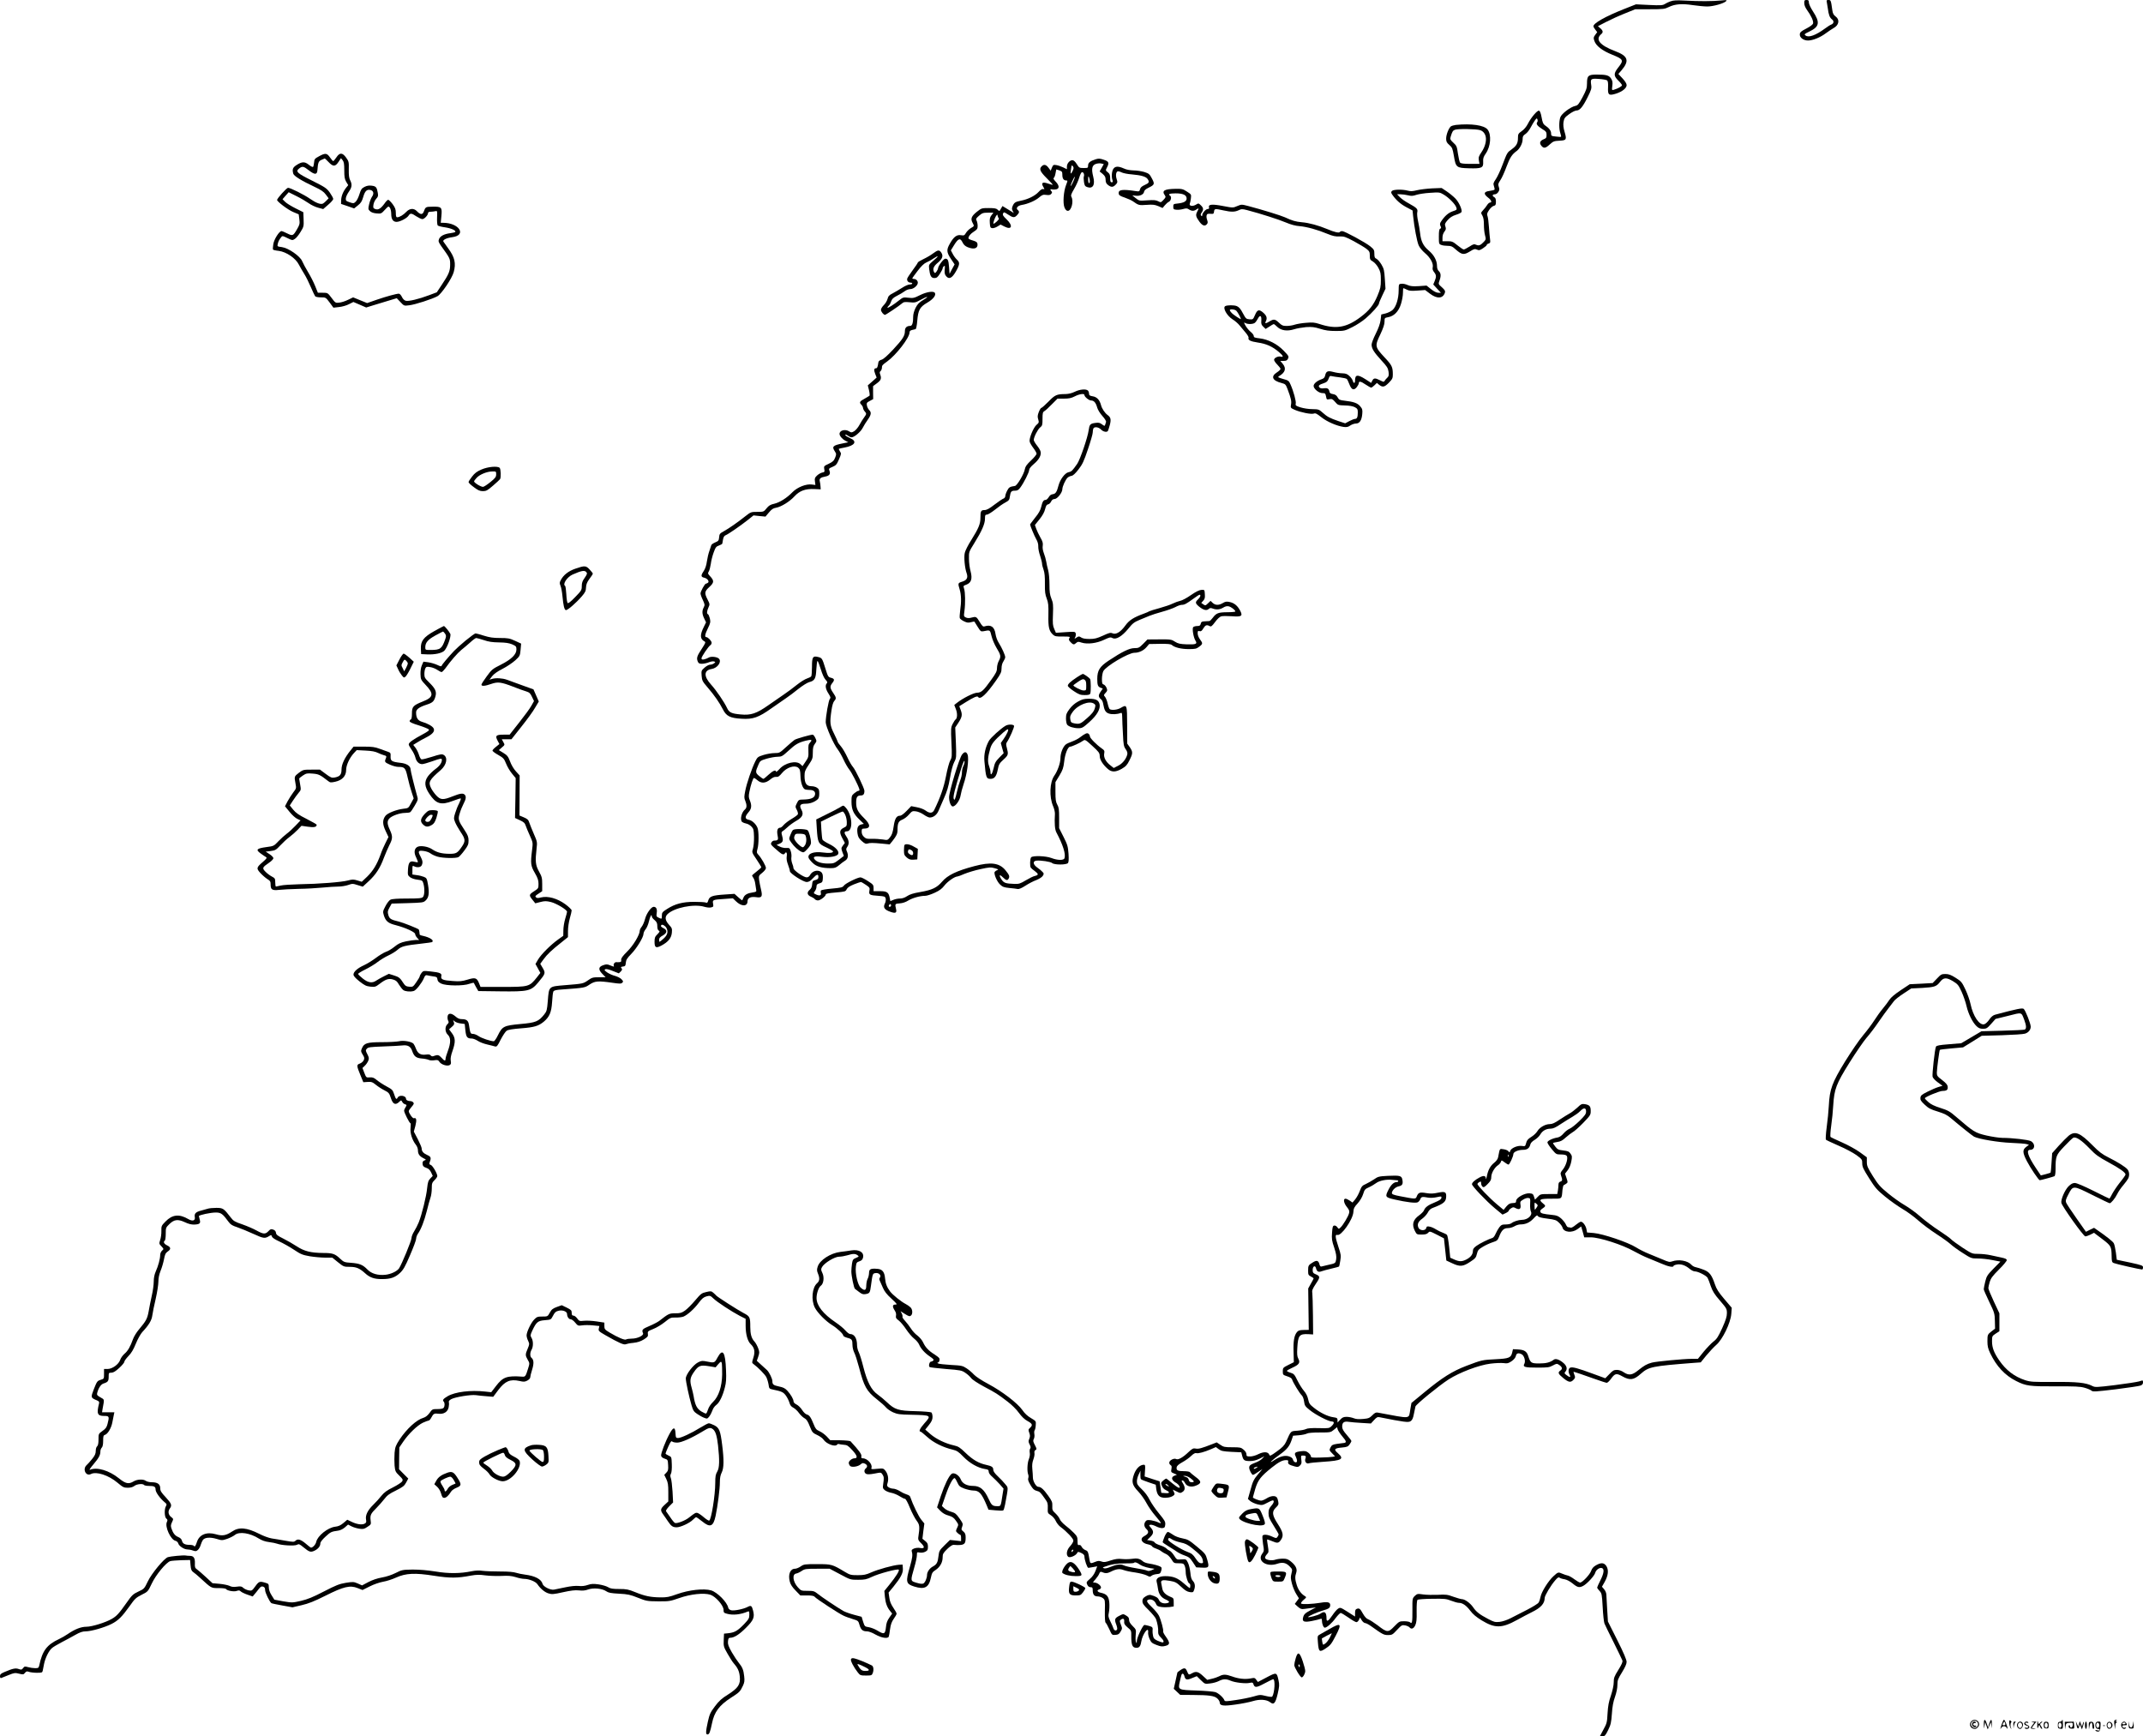<?xml version="1.0" standalone="no"?>
<!DOCTYPE svg PUBLIC "-//W3C//DTD SVG 20010904//EN"
 "http://www.w3.org/TR/2001/REC-SVG-20010904/DTD/svg10.dtd">
<svg version="1.0" xmlns="http://www.w3.org/2000/svg"
 width="2328pt" height="1886pt" viewBox="0 0 2328 1886"
 preserveAspectRatio="xMidYMid meet">

<g transform="translate(0,1886) scale(0.1,-0.1)"
fill="#000000" stroke="none">
<path d="M18148 18846 c-21 -7 -49 -21 -63 -30 -22 -14 -45 -16 -169 -10
l-144 7 -134 -53 c-199 -79 -328 -152 -328 -185 0 -7 9 -24 21 -38 l20 -26
-22 -30 c-19 -26 -20 -33 -9 -65 18 -54 84 -106 196 -151 120 -48 125 -60 65
-136 -53 -67 -53 -93 -1 -144 22 -21 40 -44 40 -51 0 -11 -42 -35 -88 -49 -22
-6 -23 -5 -17 42 5 38 2 55 -13 79 -23 36 -51 44 -157 44 -91 0 -105 -12 -105
-96 0 -51 -7 -71 -48 -149 -41 -76 -52 -90 -78 -95 -53 -11 -151 -85 -164
-124 -15 -46 -15 -126 0 -171 7 -20 10 -38 8 -40 -2 -3 -28 -2 -56 2 -49 5
-52 7 -52 35 0 29 -23 58 -68 88 -17 11 -26 32 -35 85 -9 48 -18 71 -29 73
-19 4 -87 -76 -121 -144 -16 -31 -41 -61 -66 -78 -37 -26 -41 -33 -41 -72 0
-59 -15 -87 -66 -124 -52 -37 -51 -36 -103 -173 -22 -59 -54 -127 -71 -152
-28 -41 -30 -49 -21 -77 6 -16 9 -34 6 -38 -2 -4 -27 -10 -55 -14 -62 -8 -67
-32 -15 -72 36 -27 46 -54 21 -54 -7 0 -22 -12 -31 -27 -10 -16 -29 -41 -44
-56 -25 -28 -25 -29 -8 -58 12 -21 17 -52 17 -100 0 -38 5 -89 12 -114 11 -42
11 -46 -12 -71 -37 -39 -55 -46 -84 -33 -22 10 -31 8 -74 -20 -27 -17 -54 -31
-61 -31 -7 0 -37 20 -68 45 -50 41 -60 45 -109 45 l-54 0 0 39 c0 24 8 48 21
65 17 22 19 31 11 55 -9 26 -7 34 24 70 26 29 50 45 91 58 30 9 58 23 60 31 9
23 -28 106 -66 145 -20 21 -62 56 -93 77 l-57 38 -103 -4 c-57 -3 -131 -12
-164 -20 -48 -12 -70 -13 -100 -5 -59 16 -159 14 -174 -4 -10 -12 -9 -19 3
-37 42 -61 88 -102 152 -137 l70 -37 6 -60 c13 -124 42 -277 60 -318 10 -24
40 -61 70 -86 58 -49 93 -114 83 -154 -4 -18 0 -33 15 -52 25 -32 26 -49 6
-98 l-15 -36 41 -45 42 -45 -29 0 c-18 0 -47 14 -78 39 l-49 39 -84 -6 c-66
-4 -91 -1 -122 12 -21 10 -51 16 -67 14 -29 -3 -29 -3 -30 -73 0 -87 -27 -175
-64 -210 -15 -15 -50 -32 -76 -39 l-49 -12 -7 -60 c-5 -39 -23 -89 -53 -149
-25 -49 -45 -103 -45 -118 0 -43 26 -84 105 -170 62 -67 73 -84 79 -124 5 -38
3 -50 -13 -65 -11 -10 -24 -25 -29 -34 -8 -14 -13 -14 -50 5 -53 27 -69 26
-84 -3 l-13 -25 -62 40 c-87 55 -113 51 -113 -17 0 -30 -16 -31 -24 -1 -3 12
-19 36 -35 51 -24 23 -40 30 -78 31 -27 0 -71 7 -100 15 -60 16 -78 8 -88 -40
-5 -21 -15 -32 -40 -40 -47 -15 -85 -48 -85 -72 0 -31 56 -78 95 -78 30 0 33
-3 40 -36 6 -34 8 -36 37 -30 27 5 35 1 62 -30 30 -35 33 -36 106 -38 48 -1
87 -8 108 -19 28 -15 32 -23 32 -56 0 -51 -8 -71 -30 -71 -9 0 -37 -11 -62
-24 l-45 -24 -73 24 c-94 32 -122 47 -172 92 -39 35 -45 37 -112 38 -40 0 -96
9 -128 19 -51 16 -57 21 -52 41 6 23 -24 134 -56 206 -18 42 -23 46 -82 62
-55 16 -61 19 -44 30 69 40 82 85 40 135 l-26 31 36 0 c29 0 39 5 48 25 11 24
7 30 -48 87 -71 73 -168 122 -261 133 -52 6 -63 10 -63 25 0 11 -15 30 -32 44
-18 14 -43 44 -56 66 -22 39 -22 41 -3 31 26 -15 82 -13 102 2 9 7 24 27 33
45 23 45 42 36 38 -19 -3 -37 1 -48 22 -68 l25 -24 41 26 c22 15 43 27 47 27
4 0 22 -14 39 -31 42 -40 109 -49 184 -25 28 9 86 19 128 23 64 4 90 1 152
-18 57 -18 98 -24 171 -24 92 0 98 1 180 42 46 23 112 66 145 95 70 60 144
143 144 161 0 7 16 46 36 87 l35 74 -7 105 c-6 94 -10 112 -37 158 -17 28 -41
56 -54 62 -19 9 -23 18 -23 55 0 40 -4 47 -44 80 -53 43 -280 166 -306 166
-10 0 -22 -4 -25 -10 -8 -13 -58 -2 -135 31 -98 41 -202 69 -277 75 -68 6
-106 17 -185 54 -42 19 -248 83 -397 122 -73 19 -74 19 -120 0 -46 -20 -47
-20 -153 0 -118 23 -163 19 -155 -12 4 -15 0 -20 -13 -20 -21 0 -60 -45 -60
-68 0 -12 -3 -13 -11 -5 -8 8 -7 17 5 34 22 32 20 52 -9 79 -25 24 -26 24 -55
6 -36 -21 -75 -13 -65 12 4 10 10 36 12 59 5 41 4 42 -43 72 -43 28 -55 31
-123 30 -122 -2 -153 -20 -118 -69 13 -19 12 -23 -14 -51 -27 -29 -29 -30 -59
-14 -24 12 -48 14 -118 9 -86 -6 -87 -6 -125 24 l-37 30 37 -4 c46 -6 87 14
91 43 2 14 18 29 47 43 68 33 71 41 38 102 -25 48 -33 54 -83 70 -30 9 -83 17
-116 17 -39 1 -78 8 -105 21 -61 27 -95 26 -115 -5 -17 -26 -22 -86 -9 -122 6
-18 4 -23 -9 -23 -12 0 -16 10 -16 44 0 36 -5 48 -26 65 -24 19 -25 21 -10 50
28 52 22 68 -34 86 -41 14 -56 15 -87 5 -61 -19 -83 -38 -83 -68 0 -26 -2 -27
-48 -27 -46 0 -50 2 -75 43 -17 27 -33 42 -47 42 -29 0 -60 -35 -60 -69 l0
-29 -41 20 c-23 11 -56 22 -75 25 -30 5 -34 2 -47 -28 l-13 -33 -24 32 c-26
35 -50 40 -74 16 -30 -29 -18 -57 54 -129 38 -38 68 -70 66 -72 -1 -2 -24 4
-50 13 -60 21 -79 9 -53 -35 16 -28 16 -29 -1 -24 -11 3 -29 -9 -51 -33 -39
-42 -114 -79 -191 -94 -61 -12 -73 -20 -90 -59 -9 -23 -9 -34 1 -52 l12 -23
-28 18 c-16 10 -43 27 -62 38 l-33 20 -17 -29 c-16 -29 -17 -29 -35 -11 -14
14 -34 18 -97 18 -77 0 -79 -1 -130 -41 -58 -47 -69 -74 -47 -117 21 -40 21
-37 -18 -60 -18 -11 -42 -34 -52 -51 -17 -29 -22 -31 -54 -26 -46 8 -79 -17
-120 -89 -40 -68 -38 -96 10 -168 l40 -60 -28 -51 -27 -52 -5 70 c-6 79 -13
95 -41 95 -19 0 -79 -80 -79 -105 0 -6 -7 -21 -16 -34 -13 -18 -18 -20 -25
-10 -21 33 -9 66 36 103 52 43 64 75 41 111 -22 33 -37 32 -89 -7 -23 -18 -71
-46 -105 -62 -34 -16 -62 -33 -62 -38 0 -5 -24 -41 -54 -81 -29 -40 -56 -80
-60 -91 -8 -23 10 -46 35 -46 11 0 19 -4 19 -10 0 -5 -13 -10 -28 -10 -15 0
-52 -16 -82 -36 -30 -19 -76 -46 -102 -60 -39 -19 -49 -31 -57 -62 -6 -21 -24
-51 -41 -67 -16 -16 -30 -38 -30 -50 0 -20 28 -55 44 -55 9 0 155 98 183 123
19 17 31 19 83 14 55 -6 66 -4 113 22 79 44 111 48 41 6 -50 -30 -67 -48 -88
-89 -15 -30 -26 -68 -26 -92 0 -71 -10 -104 -32 -104 -38 0 -58 -19 -58 -56 0
-52 -23 -88 -127 -200 -63 -67 -105 -105 -126 -111 -20 -5 -33 -16 -35 -28 -7
-50 -13 -65 -26 -65 -22 0 -25 -21 -8 -63 l15 -38 -48 -43 -48 -42 13 -52 c7
-29 9 -56 6 -60 -4 -3 -28 -18 -53 -32 -54 -29 -61 -41 -37 -65 10 -10 19 -26
19 -36 1 -10 9 -27 18 -37 22 -24 21 -29 -6 -66 -13 -17 -36 -54 -51 -82 -15
-28 -41 -58 -57 -68 -28 -16 -32 -16 -54 -2 -43 28 -105 12 -105 -27 0 -22 30
-57 63 -74 l32 -17 -63 -13 c-105 -21 -117 -34 -83 -86 17 -27 18 -31 3 -69
-13 -33 -26 -45 -70 -66 -52 -24 -53 -26 -48 -57 6 -29 4 -33 -22 -38 -15 -3
-40 -17 -56 -32 -24 -22 -28 -32 -23 -65 l5 -38 -38 5 c-62 9 -158 -29 -211
-83 -62 -64 -139 -112 -199 -126 -41 -9 -59 -20 -83 -50 -30 -37 -31 -38 -100
-38 -68 0 -71 -1 -131 -48 -84 -67 -178 -132 -234 -163 -42 -23 -47 -29 -50
-65 -3 -35 -7 -41 -43 -56 -21 -9 -41 -22 -42 -30 -2 -7 -12 -35 -21 -63 -10
-27 -22 -79 -27 -114 -5 -40 -18 -79 -34 -103 -33 -49 -32 -65 5 -73 36 -8 60
-43 39 -56 -8 -5 -17 -9 -21 -9 -12 0 -58 -85 -58 -106 0 -10 11 -43 25 -71
22 -48 23 -55 10 -80 -20 -38 -19 -72 5 -121 l20 -42 -23 -47 c-45 -89 -43
-134 6 -160 15 -8 12 -16 -28 -78 -53 -80 -60 -101 -46 -138 9 -22 17 -27 46
-27 19 0 53 7 75 16 22 9 48 13 57 9 17 -6 17 -7 -1 -21 -11 -8 -30 -14 -43
-14 -12 0 -39 -14 -59 -32 -35 -31 -36 -34 -32 -88 4 -52 9 -62 65 -127 72
-83 130 -167 167 -240 36 -72 79 -93 201 -100 125 -8 186 14 325 113 58 41
130 91 160 111 30 20 90 65 133 100 43 34 95 67 116 73 62 16 74 38 79 140 3
50 8 90 13 90 5 0 20 -39 35 -87 16 -54 36 -99 52 -116 20 -21 23 -30 14 -39
-20 -20 -14 -62 17 -110 24 -38 27 -48 16 -59 -14 -15 -45 -190 -45 -254 0
-45 86 -240 131 -296 16 -21 45 -71 64 -113 19 -41 47 -88 61 -105 25 -30 93
-162 108 -209 5 -16 3 -22 -8 -22 -8 0 -28 -12 -45 -26 -29 -24 -31 -30 -31
-92 0 -85 22 -133 86 -194 l48 -47 -27 -6 c-38 -10 -50 -37 -42 -96 6 -39 14
-55 46 -84 32 -28 45 -34 62 -28 27 9 57 9 162 -1 l80 -8 31 38 c43 55 54 78
54 117 0 75 10 97 52 114 21 8 54 33 73 56 32 37 37 39 76 34 23 -3 60 -19 84
-36 24 -17 53 -31 65 -31 39 0 76 28 95 72 10 24 37 86 60 138 32 71 49 127
65 220 13 77 31 143 46 172 24 46 24 50 18 212 l-7 164 32 48 c42 64 47 89 28
140 l-16 43 72 45 c85 53 124 69 132 56 22 -36 89 26 196 179 51 73 59 91 59
130 0 29 7 57 20 76 11 17 20 37 20 46 0 22 -36 102 -70 156 -16 24 -31 66
-35 94 -11 80 -50 108 -120 85 -16 -5 -26 4 -53 49 -35 58 -39 60 -90 46 -23
-7 -41 -6 -58 1 -25 12 -25 14 -17 72 11 83 9 204 -4 242 -10 30 -9 31 24 43
54 20 68 64 47 144 -10 34 -18 96 -18 137 -1 75 -1 75 58 170 81 130 116 210
116 265 0 39 3 45 21 45 11 0 50 24 87 53 37 30 87 65 112 78 39 21 46 29 50
64 8 55 16 65 55 65 27 0 39 7 58 33 38 50 97 167 97 192 0 14 18 37 51 65 56
47 83 96 73 135 -3 14 -21 44 -40 67 -19 24 -34 50 -34 59 0 30 42 114 69 136
24 19 26 27 26 93 0 62 3 74 20 84 11 6 48 39 81 74 l62 62 69 0 c54 0 80 5
119 25 50 26 104 33 104 15 0 -20 49 -60 73 -60 31 0 52 -25 66 -77 7 -24 30
-62 56 -91 27 -30 43 -56 40 -66 -3 -9 -7 -23 -10 -31 -4 -14 -9 -13 -34 6
-24 18 -37 20 -74 15 -55 -8 -62 -17 -71 -81 -9 -73 -93 -318 -124 -363 -54
-77 -61 -84 -94 -91 -39 -8 -91 -77 -109 -144 -18 -70 -32 -92 -63 -95 -18 -2
-33 -13 -44 -33 -10 -16 -24 -29 -33 -29 -23 0 -35 -18 -48 -75 -8 -36 -28
-72 -67 -119 -29 -38 -54 -70 -54 -72 0 -13 47 -127 67 -161 16 -27 23 -55 22
-80 -1 -21 8 -66 20 -100 11 -34 21 -73 21 -85 0 -13 8 -43 17 -68 11 -32 15
-75 14 -152 -1 -87 3 -117 20 -160 17 -45 20 -71 18 -178 -3 -134 7 -175 51
-215 19 -17 36 -20 105 -19 77 0 82 -1 72 -17 -9 -15 -7 -23 13 -44 28 -29 37
-31 62 -8 16 14 23 15 57 3 63 -20 164 -8 244 30 62 29 71 31 93 19 38 -20
103 19 171 102 46 57 63 71 121 95 37 15 86 35 109 45 24 10 86 30 138 44 52
14 116 37 142 50 25 14 57 25 70 25 30 0 50 11 126 66 32 24 63 44 68 44 17 0
9 -27 -16 -50 -33 -31 -32 -43 11 -79 47 -38 81 -47 104 -26 13 12 23 13 44 5
41 -15 77 -12 114 10 22 14 41 18 60 14 28 -7 72 -41 72 -56 0 -4 -39 -8 -87
-8 -98 -1 -120 -9 -158 -60 -14 -19 -31 -36 -38 -36 -7 -1 -29 -2 -49 -3 -31
-1 -39 -5 -44 -26 -5 -20 -12 -25 -39 -25 -18 0 -37 -6 -43 -12 -13 -16 3
-113 25 -147 23 -36 5 -43 -94 -40 -75 3 -96 8 -129 29 -37 24 -46 26 -169 25
l-130 -1 -46 -47 c-43 -43 -50 -47 -95 -47 -55 0 -134 -39 -282 -137 -96 -64
-122 -106 -122 -198 0 -67 7 -84 36 -95 l24 -9 -25 -37 c-26 -38 -24 -56 9
-83 9 -7 18 -29 21 -50 12 -67 25 -90 62 -102 34 -11 90 -8 126 6 15 6 17 0
18 -46 0 -30 4 -113 8 -184 5 -114 9 -134 30 -163 16 -23 21 -40 17 -58 -13
-50 -53 -99 -100 -122 l-47 -24 -33 26 c-52 39 -78 88 -71 129 6 31 3 37 -27
58 -55 38 -128 112 -128 130 0 9 -6 22 -14 28 -16 14 -35 6 -96 -40 -19 -15
-57 -34 -85 -44 -27 -9 -59 -24 -69 -33 -30 -27 -56 -93 -56 -147 0 -52 -31
-140 -67 -191 -50 -72 -56 -229 -13 -330 12 -27 21 -65 20 -84 -6 -103 -1
-171 16 -202 72 -136 103 -234 88 -280 -8 -25 -74 -24 -142 2 -60 23 -200 28
-220 8 -13 -13 -16 -97 -4 -113 4 -6 24 -23 45 -38 41 -31 41 -42 -2 -52 -16
-3 -60 -25 -97 -47 -60 -36 -75 -41 -124 -39 -93 3 -114 10 -138 45 -33 49
-27 65 11 28 37 -36 52 -40 65 -14 12 23 6 39 -35 89 -66 80 -157 93 -338 45
-193 -51 -291 -98 -352 -170 -56 -65 -107 -89 -239 -112 -72 -12 -112 -25
-140 -44 -25 -17 -52 -26 -77 -26 -21 0 -53 -6 -71 -14 l-34 -14 -6 32 c-12
64 -29 76 -107 76 l-69 0 0 35 c0 32 -5 39 -62 75 -33 22 -70 40 -80 40 -32 0
-164 -66 -180 -89 -14 -20 -30 -24 -130 -33 -62 -5 -116 -15 -119 -20 -4 -6
-4 -18 -2 -28 7 -26 -13 -33 -47 -18 -34 15 -35 16 -15 42 8 11 15 32 15 46 0
21 7 28 32 35 28 8 34 15 36 44 5 53 -5 78 -36 89 -37 13 -82 -6 -101 -41 -9
-18 -23 -27 -38 -27 -33 0 -143 76 -143 99 0 10 -6 34 -14 52 -7 19 -12 48 -9
66 3 17 0 48 -7 68 -11 34 -15 36 -49 34 -20 -1 -51 5 -70 15 l-35 18 31 13
c38 16 44 32 30 84 -10 35 -9 44 3 51 8 4 33 25 55 45 22 21 65 52 95 69 67
38 83 71 57 119 -27 49 -15 67 45 67 48 0 96 17 131 48 12 10 17 30 17 62 0
40 -4 50 -25 64 -13 9 -39 16 -57 16 -57 0 -78 30 -78 112 0 46 6 62 45 120
42 63 45 72 45 133 0 52 5 72 22 95 21 29 21 31 5 65 -9 19 -22 35 -28 35 -26
0 -176 -43 -197 -56 -13 -9 -55 -44 -94 -80 -67 -62 -71 -64 -123 -64 -29 0
-83 -9 -119 -20 -62 -19 -68 -24 -90 -68 -39 -78 -95 -242 -110 -322 -13 -64
-13 -79 0 -108 18 -45 18 -76 -2 -93 -40 -33 -58 -115 -31 -138 8 -6 28 -14
45 -17 17 -3 42 -18 56 -33 22 -23 25 -35 27 -111 1 -47 -4 -104 -11 -127 -13
-42 -13 -42 39 -119 28 -42 51 -79 51 -84 0 -4 -22 -25 -50 -46 -27 -21 -50
-41 -50 -44 0 -3 7 -15 15 -27 8 -11 17 -40 20 -64 4 -24 8 -54 10 -65 4 -18
-1 -22 -33 -27 -60 -8 -91 -25 -104 -54 -7 -16 -13 -30 -15 -32 -1 -2 -21 13
-43 33 l-41 37 -102 -7 c-137 -9 -169 -20 -182 -62 -8 -28 -13 -32 -30 -25
-11 4 -67 7 -125 7 -124 0 -207 -22 -293 -77 -52 -33 -57 -40 -57 -72 0 -40 0
-39 -35 -23 -24 11 -26 16 -21 51 7 42 -5 67 -33 67 -27 0 -79 -73 -94 -133
-8 -31 -24 -68 -36 -83 -12 -15 -21 -34 -21 -43 0 -44 -71 -163 -137 -227 -51
-51 -67 -73 -65 -91 3 -18 -2 -23 -20 -24 -13 -1 -27 -1 -32 0 -15 3 -35 -20
-29 -35 6 -18 4 -17 -40 1 -30 12 -41 13 -74 1 -53 -18 -56 -47 -9 -95 l35
-36 -72 0 c-65 0 -77 -3 -119 -33 -54 -37 -52 -37 -250 -53 -180 -15 -174 -10
-187 -170 -8 -101 -12 -114 -39 -148 -62 -77 -91 -89 -259 -104 -180 -17 -196
-25 -244 -122 -17 -36 -38 -65 -45 -65 -34 0 -132 33 -164 55 -20 14 -48 25
-62 25 -27 0 -30 6 -44 100 -7 44 -27 60 -76 60 -27 0 -46 8 -72 31 -44 38
-80 37 -84 -3 -2 -15 1 -36 7 -46 8 -15 6 -23 -9 -37 -29 -27 -27 -85 5 -115
33 -31 33 -88 0 -176 -14 -36 -25 -75 -25 -85 0 -27 -13 -24 -43 11 -29 32
-42 35 -81 21 -18 -8 -28 -6 -37 5 -9 11 -24 13 -53 9 -55 -7 -87 11 -106 61
-8 23 -21 48 -28 57 -20 23 -109 39 -157 27 -22 -5 -105 -10 -185 -10 -163 0
-195 -10 -219 -68 -12 -28 -11 -35 9 -67 19 -30 21 -41 11 -61 -6 -14 -25 -30
-41 -36 -38 -13 -37 -23 4 -123 l33 -80 46 3 c41 3 53 -1 90 -31 23 -19 65
-46 93 -60 47 -24 53 -31 70 -84 22 -67 49 -80 89 -43 23 22 23 22 34 2 6 -12
20 -24 32 -27 19 -6 19 -8 5 -31 -9 -13 -16 -30 -16 -39 0 -20 58 -135 68
-135 5 0 5 -23 2 -50 -7 -56 17 -133 58 -185 12 -15 22 -41 22 -57 0 -42 15
-65 57 -87 34 -17 35 -19 15 -25 -14 -5 -22 -15 -22 -29 0 -31 10 -42 45 -54
20 -6 36 -22 48 -47 l18 -39 -26 -27 c-22 -23 -28 -41 -35 -106 -8 -87 -58
-289 -91 -371 -12 -29 -34 -73 -50 -98 -16 -25 -29 -58 -29 -74 0 -27 -105
-282 -135 -328 -22 -32 -89 -64 -150 -70 -80 -8 -150 12 -193 57 -51 52 -85
66 -176 73 -75 5 -81 8 -120 44 -56 54 -83 63 -184 63 -136 1 -207 19 -288 72
-38 25 -104 63 -146 84 -63 31 -78 43 -80 63 -2 17 -12 29 -30 35 -23 8 -31 6
-52 -17 -33 -35 -55 -34 -129 7 -34 19 -104 49 -155 67 -80 27 -97 37 -124 73
-77 100 -85 106 -158 106 -37 0 -80 -4 -96 -10 -16 -5 -48 -14 -71 -20 -56
-14 -74 -33 -67 -69 8 -40 -24 -50 -70 -23 -99 58 -174 50 -248 -26 -44 -45
-46 -49 -45 -103 1 -31 -5 -74 -13 -98 -13 -40 -12 -42 14 -69 26 -29 26 -29
6 -47 -12 -11 -20 -31 -20 -49 0 -39 -21 -117 -49 -179 -14 -32 -21 -69 -21
-108 0 -33 -9 -101 -21 -152 -11 -50 -27 -127 -34 -170 -15 -81 -27 -104 -105
-197 -26 -30 -55 -77 -65 -105 -30 -84 -56 -129 -93 -160 -19 -17 -40 -46 -46
-65 -16 -49 -86 -100 -137 -100 l-39 0 0 -53 c0 -53 0 -54 -37 -65 -36 -11
-40 -17 -72 -97 -37 -96 -37 -97 32 -126 22 -9 27 -17 23 -33 -28 -112 -18
-136 55 -136 56 0 58 -5 37 -87 -9 -36 -20 -52 -55 -76 -43 -31 -43 -31 -43
-93 0 -42 -5 -65 -15 -74 -9 -7 -15 -29 -15 -50 0 -29 -9 -50 -39 -87 -21 -26
-48 -57 -60 -67 -48 -43 -8 -126 47 -97 58 31 192 -13 288 -94 59 -50 70 -55
112 -55 31 0 55 7 72 20 26 21 94 27 105 10 3 -5 26 -10 50 -10 61 0 75 -8 75
-40 0 -29 48 -95 98 -137 24 -19 25 -24 15 -42 -20 -32 -17 -121 4 -136 14
-11 15 -17 5 -39 -22 -50 41 -189 93 -202 14 -3 28 -16 31 -28 7 -28 63 -66
99 -66 16 0 43 -5 61 -12 29 -10 36 -9 54 7 11 10 25 34 30 54 6 20 17 44 24
54 21 28 79 32 147 12 59 -18 62 -18 117 0 31 11 68 30 83 42 47 40 165 22
261 -39 32 -20 68 -33 110 -38 35 -4 75 -13 89 -18 46 -18 188 -26 214 -12 22
12 28 9 72 -27 63 -52 78 -56 119 -37 40 19 64 49 64 80 0 14 21 41 56 73 55
51 64 55 137 65 23 3 52 17 73 35 l35 31 37 -19 c21 -11 59 -22 85 -26 42 -6
53 -4 88 20 41 26 41 28 35 72 -7 54 2 73 63 133 25 25 63 68 85 96 31 41 55
59 127 94 76 38 91 50 111 87 l23 43 -50 50 -50 51 1 118 2 119 42 62 c60 88
153 177 213 206 29 13 58 24 64 24 7 0 20 15 29 33 22 42 31 47 79 41 56 -7
100 21 109 71 4 20 5 44 2 53 -4 12 4 22 27 35 44 23 211 50 266 43 25 -4 78
-9 117 -12 l72 -6 56 75 c73 96 128 119 229 97 46 -11 58 -10 85 4 18 10 32
24 32 35 0 10 9 47 20 82 21 66 20 109 -6 130 -18 15 -18 57 1 89 19 33 19 96
-1 128 -14 25 -14 30 8 78 44 94 61 108 136 114 63 5 68 7 83 37 25 49 37 60
73 67 42 8 86 -11 86 -36 0 -30 19 -58 40 -58 10 0 32 -16 48 -36 29 -35 32
-36 76 -30 25 4 78 4 116 0 l71 -7 -6 -27 c-6 -26 -1 -31 72 -73 143 -82 202
-108 221 -98 9 4 46 12 82 15 47 5 79 16 114 37 42 27 48 34 44 59 -4 28 -1
31 59 55 34 13 90 47 125 75 58 47 65 50 117 49 31 -1 69 4 85 10 44 18 116
82 166 149 36 48 53 62 85 71 38 10 42 8 75 -23 41 -40 199 -143 287 -189 l63
-32 0 -76 c0 -91 21 -167 55 -199 41 -39 50 -81 29 -147 -17 -54 -17 -56 2
-70 48 -35 123 -111 139 -142 9 -19 20 -55 24 -80 6 -44 8 -46 46 -54 97 -20
113 -28 140 -63 15 -20 33 -55 40 -78 8 -30 20 -45 44 -57 17 -9 45 -35 61
-58 16 -22 43 -47 58 -55 22 -11 37 -33 58 -87 27 -68 32 -73 81 -96 28 -13
59 -35 68 -49 32 -49 131 -85 150 -54 3 5 11 7 18 5 7 -3 31 -6 53 -8 36 -2
48 -10 94 -60 52 -57 60 -87 23 -87 -27 0 -63 -28 -63 -50 0 -10 7 -25 14 -33
19 -18 88 -8 116 18 17 15 24 16 45 7 28 -13 32 -34 10 -52 -21 -17 -19 -47 4
-59 13 -7 41 -6 90 3 71 14 72 14 87 -9 17 -26 18 -40 8 -106 -6 -41 -4 -48
20 -67 15 -11 46 -23 69 -27 23 -4 63 -20 88 -36 25 -16 52 -29 60 -29 8 0 30
-39 53 -97 22 -53 55 -116 73 -140 34 -45 36 -65 18 -185 -3 -21 4 -35 32 -61
42 -41 37 -61 -13 -51 -20 4 -47 1 -65 -6 -25 -11 -29 -17 -24 -34 11 -34 6
-69 -19 -158 -50 -172 -46 -192 46 -221 112 -35 158 -11 180 95 11 53 17 63
53 86 48 33 75 82 75 137 0 35 6 47 48 88 27 27 57 47 68 47 118 -8 134 2 134
79 0 36 -5 49 -25 66 -23 18 -24 23 -13 52 11 30 9 35 -29 90 -35 50 -48 60
-89 72 -27 7 -61 24 -75 38 l-27 25 40 116 c41 119 83 196 100 186 6 -4 19
-26 29 -49 16 -36 26 -45 75 -64 31 -11 75 -21 97 -21 63 0 91 -31 146 -162
l19 -46 75 -7 c42 -4 80 -5 85 -1 5 3 14 31 20 63 37 201 36 180 3 221 -16 21
-52 59 -80 85 -33 31 -51 56 -51 71 0 31 -15 41 -78 55 -80 17 -145 55 -223
130 -61 59 -78 70 -126 81 -92 20 -193 69 -255 122 l-57 50 40 50 c30 38 39
59 39 88 0 21 -6 42 -12 48 -7 5 -85 12 -173 14 -187 4 -226 17 -310 97 -27
26 -73 64 -101 84 -69 49 -113 134 -155 297 -17 69 -40 142 -50 162 -11 21
-19 55 -19 76 0 76 -29 122 -76 122 -9 0 -32 17 -50 38 -18 22 -66 61 -106 88
-136 92 -207 182 -208 264 0 52 23 118 47 135 30 21 39 92 16 139 -16 34 -16
40 -3 64 25 44 137 112 185 112 22 0 62 7 89 15 61 19 87 19 111 1 18 -13 17
-15 -16 -29 -32 -13 -37 -20 -44 -63 -4 -27 -7 -65 -7 -84 0 -48 28 -181 39
-189 5 -3 26 -19 46 -35 30 -23 43 -27 72 -22 42 8 46 14 56 90 18 133 18 134
51 138 35 6 65 -26 46 -49 -8 -10 -8 -20 0 -36 6 -12 21 -46 33 -75 16 -38 41
-71 92 -117 63 -59 67 -65 43 -65 -32 0 -34 -22 -7 -64 13 -19 18 -39 14 -57
-4 -22 1 -31 32 -54 20 -16 55 -58 79 -95 24 -36 62 -81 85 -99 23 -18 48 -47
55 -65 19 -45 62 -93 117 -130 37 -25 46 -35 37 -44 -7 -7 -18 -12 -25 -12
-17 0 -29 -50 -14 -59 6 -4 87 -13 179 -21 156 -12 170 -15 209 -42 23 -15 51
-41 62 -56 12 -17 68 -54 138 -92 132 -70 148 -80 258 -164 46 -35 96 -84 123
-122 31 -42 62 -72 94 -89 53 -29 59 -44 27 -74 -19 -17 -20 -23 -8 -54 10
-28 10 -41 0 -65 -11 -25 -10 -35 4 -62 12 -23 13 -35 6 -44 -6 -7 -8 -27 -5
-44 4 -19 0 -47 -10 -72 -17 -42 -20 -131 -7 -165 5 -11 5 -29 1 -40 -6 -15 1
-36 24 -75 25 -42 39 -56 66 -63 35 -9 40 -13 92 -87 28 -39 32 -52 30 -100
-2 -53 -1 -56 33 -78 21 -13 44 -40 54 -63 10 -22 33 -51 51 -64 69 -51 140
-127 140 -149 0 -13 -16 -40 -35 -60 -38 -41 -47 -93 -21 -116 18 -14 81 12
96 40 9 17 12 17 45 2 24 -11 35 -23 35 -37 0 -37 30 -125 43 -125 7 1 31 5
54 9 l42 8 -19 -51 c-13 -33 -34 -64 -61 -86 -38 -33 -40 -37 -28 -63 8 -18
20 -27 36 -27 19 0 23 -5 23 -31 0 -48 16 -69 54 -69 19 0 44 -9 57 -19 23
-19 24 -24 21 -139 -1 -76 2 -123 8 -127 6 -4 24 -36 40 -71 29 -65 30 -65 67
-62 30 2 41 9 56 36 19 32 19 35 3 75 -15 39 -15 43 1 55 25 18 38 9 35 -22
-3 -22 5 -35 37 -63 40 -33 41 -36 40 -96 0 -92 11 -121 48 -125 36 -4 52 13
60 65 13 83 84 179 75 100 -2 -14 5 -46 16 -70 17 -37 26 -46 74 -64 47 -18
62 -20 97 -11 52 13 53 33 6 100 -20 27 -33 53 -30 58 7 12 -24 128 -46 171
-10 20 -43 60 -74 90 -56 53 -66 73 -42 82 31 12 68 -6 82 -39 12 -28 20 -33
59 -39 25 -4 66 -4 91 -1 l45 7 0 45 c0 43 -2 46 -37 60 -54 23 -82 52 -88 93
-4 20 -8 46 -11 57 -6 31 17 36 94 23 59 -11 72 -17 122 -64 40 -38 65 -54 93
-58 34 -5 39 -3 47 19 16 41 12 76 -11 101 -16 16 -24 41 -28 90 -4 37 -15 86
-26 108 -20 40 -20 40 -71 37 -51 -4 -51 -4 -80 42 -16 25 -38 49 -48 52 -11
4 -27 15 -35 24 -9 10 -40 26 -69 35 -29 9 -56 23 -59 31 -3 8 -23 17 -44 20
l-38 6 28 27 c44 41 47 66 15 104 -26 31 -26 32 -6 35 11 2 39 -6 62 -18 23
-12 54 -20 68 -18 23 3 27 8 30 38 3 31 -6 46 -67 120 -39 47 -85 114 -103
150 -19 39 -52 83 -85 114 -45 43 -53 56 -53 86 0 19 9 53 20 75 l19 40 -1
-42 c-1 -23 2 -46 6 -50 4 -5 42 -20 84 -34 l77 -26 5 -44 c8 -59 28 -88 67
-95 40 -8 93 1 118 20 17 12 18 18 7 40 l-12 26 41 -20 c38 -20 42 -20 65 -5
29 19 31 49 4 93 -16 25 -17 32 -5 32 7 0 20 -12 27 -27 19 -40 72 -52 126
-27 57 24 54 45 -12 93 -30 23 -57 45 -61 51 -3 5 -32 10 -63 10 -68 0 -85 9
-80 41 2 17 20 33 63 57 33 18 76 49 96 69 25 24 43 33 55 29 21 -6 85 11 162
44 l50 22 31 -23 c27 -20 48 -24 138 -29 l107 -5 9 -35 c13 -52 24 -60 84 -60
38 0 69 8 106 26 l52 26 -24 -26 c-13 -14 -45 -33 -70 -42 -58 -22 -71 -32
-71 -56 0 -25 28 -78 41 -78 6 0 31 14 56 32 l47 31 -51 -60 c-43 -52 -54 -74
-78 -163 l-29 -102 26 -23 c15 -12 50 -28 78 -35 50 -12 54 -11 111 19 49 26
61 29 65 16 4 -9 -7 -30 -25 -50 -25 -29 -31 -44 -31 -82 0 -40 9 -61 55 -134
30 -48 55 -91 55 -96 0 -5 -6 -17 -13 -27 -12 -16 -15 -16 -57 3 -49 23 -95
27 -105 10 -4 -6 -1 -45 5 -88 13 -75 12 -79 -9 -108 -58 -78 47 -148 163
-109 58 20 96 12 135 -28 31 -32 31 -34 20 -78 -10 -38 -9 -55 6 -112 10 -37
31 -87 47 -112 l28 -45 -22 -30 -23 -31 33 -30 c29 -25 39 -29 73 -24 21 3 58
8 82 11 l42 5 -56 -29 c-62 -33 -75 -45 -84 -82 -11 -44 12 -53 97 -36 40 8
81 18 91 22 14 6 17 2 17 -18 0 -35 17 -77 31 -77 22 0 79 50 119 106 23 30
47 54 54 54 7 0 45 -23 84 -50 39 -28 78 -50 87 -50 8 0 21 11 27 25 l12 26
19 -31 c10 -16 27 -30 37 -30 10 0 40 -16 66 -35 126 -90 137 -95 183 -95 42
0 49 4 97 56 49 52 54 55 88 49 19 -4 40 -13 47 -21 20 -24 45 -16 63 22 13
29 17 61 15 151 -1 68 3 119 9 125 6 6 73 11 159 12 134 2 154 0 207 -21 33
-13 70 -23 83 -23 40 0 81 -28 124 -85 30 -40 65 -69 127 -107 142 -86 217
-85 382 6 52 29 125 67 163 86 96 47 137 93 137 153 0 25 66 136 114 191 26
31 37 37 48 29 7 -6 31 -14 54 -17 26 -5 58 -22 89 -47 51 -42 71 -47 113 -25
42 22 122 109 131 142 8 33 49 61 74 51 27 -10 20 -58 -18 -133 -19 -38 -35
-73 -35 -78 0 -6 12 -22 26 -37 24 -26 26 -35 34 -175 4 -82 13 -162 19 -178
6 -15 51 -108 100 -205 48 -97 91 -186 95 -197 5 -16 -7 -43 -44 -103 -44 -70
-50 -87 -50 -134 0 -33 -12 -87 -30 -143 -24 -67 -32 -114 -37 -194 -5 -98 -8
-110 -45 -177 l-39 -73 28 0 c25 0 33 8 62 67 29 59 34 82 41 178 5 78 15 132
34 184 16 46 26 96 26 130 0 50 6 65 50 136 33 54 50 91 50 113 0 23 -32 99
-101 236 l-102 203 -8 129 c-4 71 -8 143 -9 161 0 19 -10 43 -24 60 l-24 28
29 51 c39 70 46 129 20 172 -25 39 -58 42 -115 9 -26 -15 -42 -33 -51 -59 -13
-40 -96 -128 -120 -128 -8 0 -35 16 -61 35 -25 19 -58 38 -72 41 -15 3 -42 12
-60 20 -45 20 -47 19 -97 -27 -56 -51 -131 -172 -140 -224 -4 -22 -13 -50 -21
-62 -7 -12 -64 -47 -126 -79 -62 -32 -142 -73 -178 -91 -41 -21 -87 -36 -120
-40 -50 -5 -62 -1 -125 32 -93 49 -129 77 -164 129 -32 45 -89 86 -121 86 -10
0 -52 12 -92 26 -65 24 -82 26 -168 21 -52 -2 -124 -1 -159 4 -62 9 -66 8 -92
-16 -26 -26 -27 -28 -26 -155 1 -131 -4 -153 -25 -132 -7 7 -36 12 -65 12 -51
0 -54 -2 -107 -56 -66 -69 -78 -68 -181 12 -39 29 -84 58 -100 64 -20 7 -39
27 -58 60 -32 57 -40 64 -67 55 -15 -5 -20 -15 -20 -45 l0 -39 -80 51 c-78 49
-80 50 -105 34 -14 -9 -41 -41 -61 -71 -43 -64 -64 -76 -64 -37 0 72 -20 87
-69 53 -23 -16 -131 -45 -131 -35 0 9 100 53 155 69 71 20 85 30 85 61 0 31
-29 38 -103 25 -93 -15 -206 -20 -214 -8 -3 5 9 23 28 39 33 28 33 29 14 41
-41 25 -71 66 -88 119 -20 63 -21 93 -6 136 13 39 -5 78 -58 121 -31 25 -46
31 -87 31 -27 0 -64 -5 -81 -11 -38 -14 -104 -4 -112 17 -3 8 5 26 18 40 22
23 22 27 12 91 -7 37 -10 69 -8 71 1 2 26 -6 54 -18 57 -25 72 -23 97 16 30
44 22 82 -34 169 -64 98 -68 136 -21 181 26 24 30 34 25 62 -3 19 -10 40 -17
48 -18 21 -65 17 -109 -11 -22 -14 -49 -25 -60 -25 -24 0 -90 26 -90 36 0 3
12 45 26 93 29 95 61 136 179 230 74 59 115 81 154 81 24 0 28 -3 24 -19 -5
-22 11 -33 70 -49 33 -9 41 -8 59 10 17 17 19 28 14 64 -5 41 -4 44 18 44 31
0 36 -8 26 -36 -11 -29 13 -59 39 -48 9 4 79 11 156 16 203 13 231 30 158 94
-48 41 -38 54 46 61 53 5 65 10 81 33 11 16 20 32 20 37 0 6 -22 36 -50 67
-38 44 -50 65 -50 90 0 46 20 60 72 52 24 -4 87 -9 141 -12 l99 -6 34 37 c27
30 38 36 61 31 266 -53 312 -59 336 -43 18 12 27 31 36 79 7 35 14 71 17 81 7
23 254 225 359 293 122 78 332 157 456 172 54 7 118 9 143 6 40 -6 51 -3 87
21 26 18 42 39 46 57 6 30 28 36 63 18 27 -14 44 -73 30 -101 -21 -37 0 -44
138 -44 114 0 132 2 170 23 41 22 45 22 68 7 35 -23 40 -44 15 -61 -31 -22
-26 -36 30 -82 58 -47 80 -51 109 -22 23 23 24 29 10 64 -5 14 -8 26 -7 26 10
-1 114 -36 219 -74 70 -25 134 -46 142 -46 8 0 27 18 43 39 45 64 61 68 125
32 84 -47 125 -42 202 27 86 76 120 83 581 119 l70 5 60 74 c33 40 82 92 109
116 68 58 155 237 163 336 l5 67 -81 95 c-63 74 -85 109 -102 160 -34 101 -59
134 -121 158 -29 11 -67 24 -84 27 -18 3 -40 15 -50 27 -40 45 -139 62 -209
37 -27 -10 -40 -7 -105 21 -41 17 -109 45 -150 62 -41 16 -104 48 -139 70 -87
55 -360 147 -458 155 l-73 6 -6 34 c-7 39 -39 83 -61 83 -8 0 -33 -16 -56 -35
-23 -20 -47 -33 -55 -30 -7 3 -19 5 -27 5 -7 0 -18 13 -25 30 -7 16 -29 45
-50 64 -32 28 -48 35 -101 40 -97 10 -120 16 -126 33 -4 10 2 21 13 29 48 33
49 36 14 64 -50 41 -34 50 90 50 124 0 114 -8 123 95 3 27 9 51 15 53 5 1 17
9 27 16 17 12 17 16 2 60 l-16 48 28 36 c18 23 33 59 40 96 10 52 9 61 -9 86
-16 23 -29 28 -79 34 -52 6 -62 11 -85 41 -14 18 -26 36 -26 39 0 3 21 8 47
12 36 5 58 17 92 49 26 23 60 49 76 58 17 8 67 53 113 100 78 81 82 87 82 130
0 51 -12 65 -64 74 -33 5 -41 1 -84 -40 -27 -24 -64 -53 -83 -62 -19 -10 -66
-40 -106 -66 -54 -37 -81 -49 -109 -49 -47 0 -109 -35 -133 -76 -11 -18 -37
-44 -58 -57 -47 -30 -58 -43 -67 -81 -7 -27 -10 -28 -46 -23 -47 6 -116 -24
-125 -55 -6 -18 -8 -18 -19 -3 -6 9 -30 19 -53 22 -45 6 -39 15 -59 -87 -3
-19 -20 -42 -44 -61 -41 -33 -66 -79 -79 -149 -5 -25 -9 -35 -10 -22 -1 32
-23 37 -68 13 -51 -27 -83 -56 -83 -74 0 -20 155 -183 251 -263 l81 -67 34 16
c19 9 34 21 34 27 0 5 11 17 24 25 22 15 28 15 53 1 40 -20 57 -7 50 38 -5 32
-3 37 29 56 18 12 44 20 56 18 22 -3 23 -7 20 -65 -2 -34 2 -71 8 -82 21 -40
-34 -91 -98 -91 -35 0 -91 -18 -113 -36 -8 -8 -36 -14 -62 -14 -40 0 -49 -4
-71 -32 -13 -18 -31 -50 -40 -71 -8 -20 -23 -40 -33 -43 -43 -13 -140 -61
-175 -87 -28 -20 -38 -34 -38 -55 0 -37 -24 -68 -70 -92 -49 -25 -76 -25 -132
-1 l-44 20 -12 117 c-7 65 -17 123 -23 130 -6 7 -27 18 -47 25 -20 7 -53 23
-72 35 -20 13 -50 27 -68 30 -28 6 -34 4 -39 -15 -8 -32 -69 -30 -84 3 -17 36
-4 68 41 99 22 16 49 46 60 66 12 25 30 42 52 50 124 47 148 68 148 130 0 45
-16 51 -90 36 -50 -11 -79 -12 -128 -4 -69 12 -86 6 -103 -39 -11 -28 -15 -27
-181 5 -68 13 -88 21 -88 34 0 28 38 66 74 73 39 8 49 25 40 72 -8 44 -26 48
-159 42 -95 -5 -107 -8 -149 -38 -26 -17 -66 -40 -90 -51 -38 -16 -46 -26 -65
-76 -12 -32 -35 -73 -51 -92 l-28 -33 -30 21 c-17 11 -37 21 -46 21 -27 0 -19
-48 15 -90 25 -31 30 -44 24 -67 -8 -35 -67 -133 -94 -157 -18 -17 -20 -16
-34 4 -9 13 -23 20 -34 18 -15 -3 -19 -16 -23 -78 -5 -65 -2 -87 23 -160 21
-64 26 -96 22 -127 -7 -45 -7 -45 -90 -63 -27 -6 -58 -13 -67 -16 -12 -4 -19
2 -24 20 -11 44 -29 51 -71 25 -50 -30 -53 -35 -53 -91 0 -43 3 -49 30 -63 17
-9 30 -18 30 -20 0 -3 -13 -29 -30 -58 l-29 -52 3 -225 3 -225 -56 -1 c-44 -1
-59 -6 -73 -24 -30 -37 -40 -99 -36 -215 l3 -111 -60 -30 c-58 -29 -60 -32
-60 -69 0 -38 2 -39 47 -54 32 -10 50 -21 54 -35 9 -31 82 -151 104 -171 12
-11 22 -38 26 -67 6 -46 12 -54 63 -95 63 -51 203 -123 238 -123 30 0 29 -21
-3 -51 -24 -23 -31 -24 -140 -21 -78 2 -122 -2 -137 -10 -12 -7 -53 -15 -92
-18 -78 -6 -69 3 -125 -122 -17 -36 -38 -59 -98 -102 -69 -50 -77 -54 -84 -37
-12 33 -60 35 -117 7 -29 -15 -67 -26 -91 -26 -36 0 -40 3 -40 24 0 15 -12 34
-31 50 -28 24 -38 26 -122 26 -83 0 -96 3 -131 27 l-39 26 -46 -18 c-117 -46
-154 -56 -183 -49 -26 5 -36 0 -77 -38 -61 -59 -113 -88 -135 -76 -21 12 -70
-11 -74 -36 -2 -11 4 -23 13 -29 13 -7 15 -17 10 -43 -6 -32 -4 -36 27 -48
l33 -14 -27 -11 c-42 -16 -32 -52 23 -81 10 -6 23 -19 29 -30 19 -36 -15 -23
-77 30 -32 27 -61 50 -65 50 -4 0 -19 -10 -33 -22 -24 -21 -25 -26 -14 -55 7
-22 23 -39 45 -49 46 -22 43 -36 -8 -32 l-43 3 -9 62 -9 63 -82 26 -81 27 4
63 c4 56 2 64 -13 64 -41 0 -82 -39 -105 -100 -31 -84 -23 -120 45 -191 29
-30 69 -87 89 -125 20 -38 63 -100 96 -138 33 -38 60 -73 60 -78 0 -5 -13 -2
-30 7 -16 8 -51 18 -76 22 -39 5 -49 3 -60 -12 -21 -28 -17 -59 11 -85 29 -27
21 -51 -25 -75 -53 -27 -30 -77 42 -90 20 -4 39 -13 42 -20 2 -7 22 -18 43
-25 21 -7 47 -20 58 -30 11 -9 34 -22 50 -29 17 -6 42 -30 59 -56 27 -44 29
-45 80 -45 47 0 54 -3 64 -25 7 -14 12 -46 12 -70 0 -47 26 -125 41 -125 5 0
9 -11 9 -25 0 -14 -3 -25 -6 -25 -3 0 -32 23 -65 52 -66 58 -116 78 -201 78
-68 0 -105 -25 -93 -63 4 -12 10 -46 14 -74 8 -59 36 -97 89 -119 36 -16 41
-29 14 -36 -40 -11 -80 3 -92 32 -11 26 -31 39 -88 55 -14 4 -34 -1 -57 -15
-28 -17 -35 -28 -35 -52 0 -25 13 -44 68 -97 37 -37 73 -80 79 -96 16 -43 27
-105 24 -140 -1 -23 6 -38 28 -60 32 -30 40 -55 19 -55 -7 0 -32 9 -55 19 -34
16 -43 26 -48 54 -4 19 -6 43 -5 53 4 37 0 43 -37 53 -21 6 -44 11 -51 11 -17
0 -82 -136 -83 -175 0 -26 -2 -27 -9 -10 -5 11 -6 46 -3 77 5 57 5 58 -34 97
-27 27 -39 48 -38 67 0 21 -8 32 -32 46 -31 19 -32 19 -73 -2 -51 -26 -56 -39
-35 -94 9 -24 14 -49 10 -55 -11 -19 -33 -12 -40 12 -4 12 -18 46 -33 75 -23
47 -25 58 -16 100 5 26 7 74 4 106 -6 66 -28 92 -90 105 -39 8 -50 27 -21 36
12 3 21 13 21 22 0 21 -40 52 -69 53 -23 0 -23 0 9 36 17 20 36 47 41 61 7 19
14 23 27 18 38 -17 61 -16 98 3 59 30 96 35 140 18 21 -8 77 -20 124 -26 47
-7 102 -21 124 -31 34 -18 40 -18 55 -5 9 8 34 16 56 18 35 3 40 7 49 36 7 26
6 36 -5 43 -20 13 -77 28 -129 36 -25 3 -54 14 -65 24 -32 29 -64 36 -119 27
-28 -4 -76 -5 -107 -2 -44 5 -72 1 -125 -16 -57 -19 -73 -21 -99 -11 -26 9
-39 8 -68 -4 -51 -21 -55 -20 -62 23 -15 90 -17 94 -45 105 -16 6 -33 22 -40
35 -7 16 -17 23 -28 20 -14 -4 -17 3 -17 43 0 43 -5 53 -40 89 -22 23 -63 59
-92 81 -28 22 -56 53 -61 68 -5 15 -26 43 -46 62 -33 30 -37 39 -35 80 2 41
-3 54 -44 112 -50 70 -80 97 -108 97 -24 0 -59 61 -59 101 0 19 -3 60 -6 92
-4 43 -1 71 11 104 9 24 15 55 12 69 -3 16 1 28 12 34 14 8 14 13 -7 53 -20
38 -22 49 -12 67 7 12 9 36 6 53 -3 16 -2 35 3 41 5 6 11 31 12 55 4 45 3 45
-52 78 -38 22 -68 50 -94 88 -52 74 -217 201 -369 282 -72 38 -135 80 -156
102 -19 21 -55 52 -80 68 -42 28 -54 31 -169 37 -68 4 -131 11 -140 16 -9 5
-11 10 -5 10 15 0 25 26 18 45 -3 8 -27 27 -52 43 -64 39 -101 79 -124 130
-11 25 -37 55 -62 75 -24 17 -56 52 -71 77 -16 25 -44 61 -63 82 -19 20 -32
40 -29 45 3 5 0 21 -7 35 l-14 26 49 -31 c40 -25 51 -28 64 -17 21 17 19 66
-4 89 -11 11 -35 28 -53 37 -49 25 -141 99 -169 136 -35 47 -50 86 -55 143 -6
70 -30 99 -84 103 -74 6 -90 -3 -90 -46 -1 -20 -7 -48 -15 -62 -8 -14 -14 -46
-15 -72 0 -56 -18 -63 -61 -24 -32 28 -61 154 -52 228 5 43 9 48 39 58 24 8
34 19 39 41 13 57 -43 90 -128 77 -28 -5 -81 -12 -117 -16 -109 -13 -227 -90
-248 -161 -10 -31 -9 -45 3 -74 21 -51 19 -80 -9 -105 -55 -47 -67 -184 -24
-267 29 -56 119 -147 188 -189 55 -34 120 -95 120 -113 0 -7 19 -17 43 -24 51
-13 57 -21 57 -79 0 -25 9 -61 19 -81 11 -20 34 -92 52 -160 54 -208 82 -260
194 -348 41 -32 85 -71 99 -88 14 -17 49 -41 78 -54 46 -20 71 -24 198 -26
218 -5 220 -6 140 -95 -46 -52 -63 -88 -41 -88 5 0 38 -26 73 -58 68 -62 171
-113 277 -138 45 -11 63 -22 116 -77 68 -70 157 -121 233 -133 35 -5 42 -10
42 -29 0 -15 15 -36 40 -57 21 -19 57 -55 80 -80 l41 -47 -11 -68 c-19 -126
-18 -123 -55 -123 -54 0 -64 9 -96 79 -47 102 -92 141 -168 141 -68 0 -116 25
-134 70 -19 48 -76 82 -101 60 -30 -24 -74 -116 -116 -239 l-41 -124 36 -38
c25 -25 54 -42 89 -51 41 -12 57 -23 80 -56 29 -41 30 -42 13 -77 -16 -34 -16
-36 3 -55 11 -11 25 -20 30 -20 6 0 10 -16 10 -35 l0 -35 -61 7 -60 6 -59 -58
c-55 -54 -59 -63 -65 -114 -8 -73 -19 -93 -61 -116 -37 -20 -64 -60 -64 -93 0
-33 -21 -82 -40 -92 -12 -6 -35 -4 -74 8 -67 20 -67 18 -26 161 17 57 30 119
30 139 0 33 1 34 31 28 19 -3 42 0 60 9 25 13 29 22 29 55 0 31 -6 43 -30 62
l-30 24 10 83 11 83 -34 42 c-28 34 -90 161 -120 248 -3 10 -19 20 -34 24 -15
4 -49 19 -74 35 -25 16 -59 29 -75 29 -16 0 -39 7 -51 15 -19 13 -20 19 -11
49 13 43 4 96 -24 131 -21 26 -24 27 -90 21 -59 -6 -67 -5 -62 9 15 39 -44
105 -94 105 -15 0 -18 5 -15 23 4 21 -25 61 -118 162 -5 5 -57 10 -115 11
l-106 1 -36 39 c-21 22 -56 48 -79 58 -36 16 -45 27 -64 75 -31 77 -47 100
-75 107 -13 3 -36 25 -51 49 -15 24 -42 50 -60 59 -19 9 -33 23 -33 33 0 25
-29 75 -67 117 -25 27 -45 37 -90 46 -62 13 -73 22 -73 58 0 27 -34 96 -58
120 -10 9 -39 36 -65 59 l-46 42 16 46 c14 43 14 50 -2 93 -10 26 -28 59 -42
73 -30 33 -43 79 -43 155 0 107 -4 116 -73 152 -59 30 -286 176 -297 190 -3 4
-16 17 -30 29 -23 20 -29 21 -79 9 -49 -11 -58 -18 -120 -91 -37 -44 -86 -93
-110 -110 -37 -26 -52 -30 -106 -30 -66 0 -72 -3 -176 -84 -15 -11 -62 -36
-105 -54 -78 -33 -85 -41 -69 -79 10 -24 -61 -58 -122 -58 -26 0 -54 -4 -62
-9 -15 -10 -88 21 -179 75 -53 32 -57 38 -57 71 l0 37 -85 13 c-47 7 -108 10
-136 7 -49 -5 -53 -4 -74 25 -12 17 -30 31 -41 31 -14 0 -19 7 -19 30 0 27 -6
33 -54 57 l-54 26 -53 -19 c-44 -16 -58 -27 -77 -62 -23 -42 -24 -42 -81 -42
-51 0 -60 -3 -89 -33 -35 -36 -82 -135 -82 -172 0 -13 7 -40 17 -59 15 -33 15
-37 -5 -85 -27 -62 -27 -73 0 -120 22 -38 22 -39 4 -97 -26 -84 -30 -89 -62
-87 -169 12 -211 -3 -288 -104 l-50 -65 -65 7 c-158 18 -327 -3 -408 -50 -49
-29 -59 -43 -44 -58 13 -13 14 -47 1 -67 -6 -10 -27 -15 -67 -15 -56 0 -58 -1
-87 -42 -21 -28 -43 -46 -67 -53 -74 -21 -180 -118 -259 -236 -41 -64 -48 -80
-54 -144 -3 -40 -3 -102 0 -139 6 -61 10 -69 50 -108 40 -39 43 -45 32 -64 -7
-11 -52 -41 -100 -65 -65 -32 -96 -55 -125 -91 -21 -27 -61 -71 -90 -99 -60
-59 -86 -113 -77 -160 5 -27 2 -34 -16 -44 -29 -15 -86 -7 -144 22 l-44 21
-41 -35 c-31 -26 -54 -37 -91 -41 -80 -10 -191 -99 -205 -164 -6 -29 -37 -63
-57 -63 -4 0 -28 18 -53 40 -56 48 -89 59 -114 36 -17 -16 -25 -16 -112 -1
-52 9 -119 21 -149 25 -30 5 -91 27 -135 50 -135 68 -220 76 -294 25 -67 -44
-105 -51 -176 -30 -101 29 -180 -3 -206 -83 -14 -44 -24 -58 -33 -43 -4 6 -25
11 -47 11 -51 0 -75 13 -83 45 -4 17 -18 31 -40 40 -36 15 -56 41 -74 93 -9
27 -8 39 6 68 17 36 17 36 -11 58 -30 24 -35 61 -12 92 25 33 17 54 -45 121
-49 52 -60 70 -60 98 0 44 -29 65 -90 65 -26 0 -55 7 -66 15 -27 21 -93 18
-132 -5 -54 -33 -87 -27 -161 33 -107 86 -239 125 -315 92 -11 -5 6 22 38 59
60 71 76 101 76 142 0 14 7 32 15 40 10 10 15 35 15 74 0 50 3 60 20 65 31 10
69 75 80 136 6 30 13 66 16 81 l6 28 -67 0 -67 0 6 38 c20 109 22 98 -23 124
-35 19 -41 27 -36 47 14 54 40 95 70 104 47 15 55 26 55 73 0 42 1 44 29 44
21 0 45 14 85 51 31 28 56 58 56 67 0 9 20 37 44 62 32 32 55 71 81 135 20 50
52 106 69 125 73 78 103 128 110 182 4 29 20 111 37 181 16 71 29 154 29 186
0 38 8 78 24 118 14 33 30 89 37 125 10 53 17 68 40 84 38 25 36 47 -6 67 -34
16 -45 39 -25 52 5 3 10 37 10 74 0 64 1 68 38 104 53 52 93 57 169 22 40 -19
72 -27 103 -26 59 3 71 13 59 54 -5 18 -9 35 -9 38 0 12 128 39 183 39 57 0
75 -13 140 -102 21 -29 41 -41 94 -58 38 -13 116 -45 175 -72 111 -51 126 -53
174 -22 19 12 22 11 27 -6 3 -13 32 -32 80 -54 41 -19 113 -59 158 -89 75 -50
94 -58 173 -72 49 -8 124 -15 167 -15 l78 0 62 -50 c60 -48 64 -50 126 -50 73
0 108 -15 169 -70 51 -47 101 -64 184 -63 92 0 141 17 194 66 37 35 56 67 110
194 36 83 66 163 66 178 0 15 9 39 19 54 34 47 70 141 97 248 14 57 32 123 40
145 8 22 14 67 14 100 0 53 3 63 30 90 17 16 30 36 30 44 0 28 -52 116 -71
121 -14 4 -18 11 -14 22 21 55 18 67 -25 86 -42 19 -60 40 -60 72 0 10 -19 55
-42 100 l-43 82 17 63 c16 64 11 92 -16 82 -13 -5 -56 55 -56 78 0 6 14 26 30
45 25 28 29 38 19 49 -6 8 -20 14 -29 14 -29 0 -50 11 -50 26 0 34 -73 45 -90
13 -14 -26 -21 -19 -40 39 -14 43 -21 50 -81 82 -36 19 -83 50 -105 68 -32 27
-46 32 -78 30 -38 -3 -39 -2 -59 50 l-20 52 24 23 c14 12 30 36 38 53 11 28
10 37 -9 74 -20 39 -20 43 -5 60 14 16 39 19 178 24 89 3 182 8 207 11 59 7
90 -10 107 -60 20 -59 43 -77 105 -82 29 -2 63 -9 75 -15 12 -6 40 -8 61 -4
34 5 42 3 55 -17 19 -30 83 -50 110 -36 16 9 18 18 13 48 -4 26 2 58 19 106
34 97 33 141 -6 193 l-31 42 30 27 c26 22 29 30 21 52 -10 24 -9 24 9 8 10 -9
39 -20 64 -23 l46 -6 7 -69 c8 -74 19 -89 70 -89 14 0 42 -11 63 -24 20 -14
66 -32 102 -40 36 -9 75 -18 87 -22 19 -5 27 4 62 75 23 44 52 88 65 96 17 11
67 19 158 26 142 11 188 25 246 73 61 52 82 102 89 212 3 55 9 106 14 115 6
12 30 18 96 22 246 18 245 18 298 54 58 38 91 41 245 19 81 -12 97 -12 109 0
13 12 12 17 -8 38 -12 13 -44 29 -69 36 -26 6 -64 23 -85 37 -31 22 -35 28
-23 35 10 6 38 0 82 -18 l66 -26 21 20 c16 17 18 24 8 36 -10 12 -8 15 16 18
25 3 28 8 31 42 3 31 14 49 59 95 58 59 133 181 133 218 0 12 10 34 23 50 13
15 29 54 36 85 12 54 31 88 31 54 0 -8 13 -26 30 -39 24 -21 30 -34 30 -66 0
-26 5 -43 16 -49 13 -7 11 -13 -15 -40 -27 -26 -31 -38 -31 -82 0 -64 16 -72
77 -39 72 39 105 80 111 137 4 46 2 52 -32 89 -41 46 -46 83 -16 113 71 71
288 115 401 81 26 -8 57 -11 73 -7 26 6 27 10 22 40 -8 42 -4 44 120 52 l95 7
33 -32 c60 -59 126 -59 126 0 0 37 36 53 96 44 59 -9 69 7 51 82 -8 32 -17 79
-21 105 -5 45 -4 48 34 78 23 19 40 40 40 52 0 22 -49 109 -83 145 -18 20 -19
27 -9 62 15 48 16 190 1 228 -16 42 -58 82 -96 89 -43 8 -44 34 -3 81 34 38
38 74 15 130 -13 30 -14 47 -5 92 15 77 40 151 50 151 5 0 22 -11 38 -25 42
-36 87 -33 137 7 26 22 47 32 66 30 21 -3 34 6 64 42 50 61 136 89 175 58 19
-16 23 -30 25 -88 2 -74 24 -138 50 -148 9 -3 31 -6 49 -6 45 0 66 -19 59 -52
-6 -34 -46 -50 -121 -52 -56 -1 -57 -2 -76 -40 -18 -37 -18 -40 -1 -72 10 -18
15 -40 12 -48 -3 -8 -33 -30 -67 -50 -34 -20 -73 -50 -87 -66 -13 -17 -31 -30
-38 -30 -28 0 -39 -29 -29 -80 11 -52 6 -60 -36 -60 -11 0 -24 -9 -30 -20 -12
-22 -10 -24 81 -102 33 -29 54 -35 64 -18 15 25 27 8 21 -30 -4 -28 0 -55 14
-92 11 -29 20 -61 20 -70 0 -25 145 -118 183 -118 22 0 40 11 67 40 42 46 60
50 60 15 0 -19 -7 -26 -32 -33 -29 -7 -33 -12 -36 -48 -2 -27 -10 -45 -28 -60
-32 -27 -26 -57 16 -74 16 -7 35 -18 41 -26 6 -8 22 -14 34 -14 26 0 85 45 85
65 0 9 31 15 107 21 103 9 108 10 120 35 9 19 32 34 78 53 36 14 70 26 76 26
6 0 30 -14 55 -31 41 -28 44 -33 38 -64 -8 -43 3 -49 96 -55 69 -5 75 -7 81
-30 3 -14 0 -37 -9 -54 -21 -42 -5 -67 58 -89 58 -21 74 -13 63 31 -13 53 -11
57 40 60 31 2 65 13 95 32 47 28 127 50 183 50 17 0 63 15 102 33 55 25 80 45
107 80 32 42 111 97 140 97 6 0 42 13 78 29 37 15 115 39 173 51 96 21 111 22
154 10 40 -11 44 -15 28 -21 -12 -4 -24 -13 -28 -19 -12 -19 24 -106 58 -137
27 -26 43 -32 102 -38 39 -3 79 -9 90 -11 13 -3 44 10 84 36 35 23 88 50 118
61 30 12 61 31 70 45 14 23 14 26 -2 43 -9 11 -34 32 -56 47 -48 33 -54 71
-11 76 47 5 154 -11 171 -26 23 -21 155 -21 172 0 8 10 10 40 6 102 -6 78 -11
97 -54 182 l-48 95 0 110 c0 91 -3 116 -20 145 -16 29 -20 54 -20 140 l0 105
43 71 c36 60 44 83 52 152 9 85 40 162 65 162 18 0 112 43 141 65 20 14 25 12
100 -57 71 -65 79 -76 80 -109 0 -40 34 -94 88 -141 42 -37 85 -36 152 2 44
26 58 41 83 92 38 75 38 91 4 142 l-28 39 -1 201 c-1 226 -1 227 -70 187 -35
-21 -99 -28 -120 -13 -5 4 -16 32 -22 62 -7 30 -20 62 -29 72 -15 17 -15 20 7
43 20 22 21 27 10 54 -7 17 -21 33 -31 36 -16 5 -19 16 -19 61 0 30 7 68 15
84 28 55 274 200 338 200 49 0 100 24 132 62 l28 33 116 2 c87 1 120 -2 131
-13 31 -27 102 -44 183 -44 70 0 84 3 114 26 40 30 40 37 8 80 -14 19 -25 46
-25 64 0 27 3 30 20 25 15 -5 25 2 41 29 22 37 37 43 69 26 16 -9 25 -2 60 45
24 33 51 57 66 61 15 4 66 4 114 1 108 -8 122 1 92 60 -28 53 -63 83 -112 94
-36 8 -48 6 -77 -11 -44 -26 -81 -25 -110 2 l-23 22 -28 -27 c-26 -25 -29 -26
-51 -11 l-22 16 21 23 c17 18 21 33 18 71 -3 49 -3 49 -37 47 -23 -1 -60 -19
-115 -57 -44 -31 -97 -59 -116 -62 -19 -4 -55 -17 -80 -29 -25 -13 -90 -35
-145 -50 -55 -15 -104 -30 -110 -34 -5 -4 -32 -16 -60 -26 -110 -40 -159 -71
-200 -128 -51 -71 -102 -102 -139 -86 -22 10 -36 7 -105 -25 -66 -30 -92 -36
-146 -36 -44 0 -74 5 -90 16 -23 15 -27 15 -51 -1 -25 -16 -25 -16 -14 5 6 11
8 30 5 41 -6 19 -12 20 -111 13 l-104 -7 -18 42 c-16 35 -18 59 -14 159 4 102
2 124 -17 170 -17 42 -21 74 -21 156 0 58 -6 123 -14 152 -8 27 -17 69 -21 94
-4 25 -16 66 -26 92 -11 29 -16 59 -12 81 4 28 -1 47 -26 90 -17 30 -37 72
-45 95 l-14 40 50 62 c33 41 53 78 61 111 9 36 17 49 32 51 11 2 26 15 33 31
9 18 21 27 37 27 30 0 85 70 85 107 0 29 35 106 58 126 9 8 28 17 42 19 16 2
41 25 75 69 44 56 59 90 103 220 29 85 52 166 52 181 0 14 3 33 6 42 9 25 57
19 84 -9 24 -25 64 -33 75 -15 3 5 13 35 21 65 15 60 10 82 -24 107 -30 22
-62 69 -72 108 -15 57 -45 89 -91 96 -31 5 -39 11 -39 28 0 12 -5 27 -12 34
-20 20 -89 14 -143 -13 -33 -16 -68 -24 -101 -25 -95 0 -114 -9 -185 -82 -37
-37 -71 -68 -77 -68 -6 0 -18 -20 -28 -45 -14 -37 -15 -53 -6 -80 9 -32 8 -37
-17 -58 -34 -27 -85 -150 -76 -184 3 -13 21 -44 40 -69 19 -25 35 -53 35 -62
0 -9 -27 -42 -60 -73 -46 -43 -62 -66 -67 -93 -8 -52 -84 -180 -108 -184 -55
-8 -66 -14 -85 -52 -11 -21 -20 -48 -20 -59 0 -11 -9 -22 -19 -26 -11 -3 -55
-33 -97 -65 -58 -45 -86 -60 -110 -60 -38 0 -44 -12 -44 -85 0 -65 -20 -114
-99 -240 -34 -53 -66 -116 -71 -140 -11 -47 0 -166 21 -223 16 -47 1 -75 -50
-90 -46 -14 -47 -17 -26 -86 17 -56 19 -132 5 -228 -5 -37 -7 -74 -4 -82 3 -8
24 -24 45 -34 33 -16 47 -18 76 -10 19 5 36 8 38 6 1 -2 17 -27 35 -56 31 -50
35 -53 64 -48 72 15 70 16 87 -54 9 -36 33 -92 53 -125 48 -79 51 -95 27 -141
-12 -21 -21 -57 -21 -80 0 -34 -10 -55 -64 -130 -83 -116 -106 -137 -153 -138
-38 -1 -156 -61 -218 -110 l-29 -23 18 -47 c18 -46 15 -99 -5 -112 -5 -3 -19
-24 -30 -46 -20 -39 -21 -51 -14 -202 7 -151 6 -163 -13 -196 -11 -19 -32 -96
-46 -171 -24 -124 -63 -235 -129 -369 -17 -34 -50 -36 -91 -5 -20 15 -59 30
-96 37 l-62 12 -50 -52 c-31 -32 -58 -52 -72 -52 -38 0 -57 -33 -69 -119 -9
-62 -18 -89 -39 -115 -26 -33 -27 -33 -80 -24 -29 4 -81 8 -116 7 -53 -2 -66
1 -87 21 -17 16 -25 34 -25 57 0 28 3 33 24 33 75 0 76 42 2 114 -68 67 -86
102 -86 169 0 59 12 77 51 77 27 0 39 15 39 49 0 28 -99 233 -125 261 -13 14
-40 60 -60 104 -20 43 -51 97 -70 119 -19 22 -35 44 -35 49 0 4 -18 45 -40 89
-45 90 -48 120 -28 254 7 50 18 88 30 101 24 27 23 38 -12 89 -35 51 -37 71
-10 105 28 35 25 48 -12 58 -31 7 -35 13 -61 97 -36 117 -38 118 -80 129 -58
15 -67 0 -67 -108 0 -50 -4 -96 -8 -102 -4 -6 -25 -17 -47 -24 -22 -7 -71 -38
-110 -69 -38 -31 -101 -78 -140 -104 -38 -26 -115 -79 -169 -117 -128 -90
-189 -111 -301 -100 -100 9 -125 21 -148 71 -30 64 -116 190 -172 252 -83 91
-81 157 6 171 62 10 109 75 80 110 -19 22 -88 30 -114 13 -12 -7 -34 -16 -49
-19 -22 -4 -28 -1 -28 12 0 18 76 130 97 143 7 4 13 16 13 26 0 19 -40 61 -58
61 -20 0 -14 32 18 97 27 55 29 67 21 105 -6 23 -15 44 -20 46 -16 5 -13 36 5
75 15 32 15 36 -10 85 -36 71 -34 88 20 137 52 48 53 67 6 118 -24 25 -25 30
-13 50 8 12 17 49 22 82 4 33 18 89 31 124 20 56 28 66 58 76 18 6 35 16 36
21 1 5 5 26 8 46 5 25 13 39 29 45 26 10 156 99 241 166 l61 49 65 -7 65 -6
37 44 c29 35 46 47 77 52 55 9 148 66 201 124 56 61 119 84 218 79 l67 -3 -2
30 c-1 17 -4 42 -8 57 -8 29 8 43 60 52 43 8 58 27 46 60 -10 25 -9 28 32 45
38 16 47 27 70 81 26 59 27 64 11 87 -8 14 -14 26 -12 28 2 2 30 8 62 14 113
21 141 67 61 102 -24 11 -47 24 -50 29 -9 15 7 12 29 -5 11 -8 27 -15 36 -15
30 0 99 59 121 102 12 24 37 64 55 89 38 53 42 80 15 106 -10 10 -21 32 -24
48 -5 27 -2 33 31 50 l37 20 -1 71 0 70 43 32 c44 33 50 51 34 96 -7 18 -6 28
5 36 7 7 14 23 14 36 0 24 5 31 56 67 98 70 244 259 244 316 0 14 9 23 28 27
15 3 32 7 38 9 6 2 14 41 18 91 10 117 27 149 109 197 64 37 98 81 82 106 -14
23 -89 11 -160 -24 -64 -32 -75 -35 -127 -29 -55 6 -60 5 -100 -27 -61 -49
-128 -91 -128 -80 0 5 7 14 14 21 8 6 20 27 26 46 9 27 23 40 63 61 29 14 66
36 83 49 18 14 45 24 63 24 35 0 81 40 81 69 0 22 -19 41 -42 41 -10 0 -18 3
-18 6 0 4 26 41 58 82 37 49 69 80 92 90 19 8 55 27 79 44 61 41 62 28 0 -23
-50 -43 -51 -45 -46 -89 9 -77 22 -100 57 -100 25 0 35 8 60 47 17 26 30 52
30 59 0 6 6 17 14 23 11 9 12 3 8 -37 -3 -37 0 -53 15 -71 32 -39 65 -23 108
53 42 75 43 95 9 127 -14 13 -35 41 -45 62 l-20 38 32 52 c48 79 70 87 96 32
11 -23 28 -39 55 -50 70 -28 113 -13 106 37 -2 17 -14 25 -50 36 -27 7 -48 18
-48 23 0 23 23 51 60 74 34 22 40 30 40 61 0 19 -5 45 -11 57 -11 19 -7 25 26
54 34 29 45 33 97 33 l59 0 -21 -28 c-17 -22 -21 -40 -18 -83 3 -47 6 -54 26
-57 12 -2 38 6 57 18 l34 21 41 -21 c82 -42 97 8 24 78 -37 35 -45 48 -38 63
9 18 11 17 54 -11 54 -36 70 -37 98 -7 26 27 27 40 7 57 -23 19 -1 46 44 54
64 10 148 46 189 82 33 28 44 32 78 27 30 -4 43 -1 53 11 11 13 11 20 3 28
-18 18 -14 27 8 21 11 -3 31 -2 45 1 35 9 32 42 -7 83 -23 24 -29 36 -21 41 7
4 15 27 19 50 4 23 8 42 9 42 1 0 16 -5 34 -11 27 -10 31 -15 31 -48 0 -40 14
-61 42 -61 17 0 17 -2 -1 -48 -28 -71 -37 -198 -18 -245 11 -26 22 -37 37 -37
38 0 65 103 39 151 -9 17 -3 32 29 87 22 37 47 93 56 125 10 33 22 57 30 57
17 0 27 -25 20 -45 -4 -8 -3 -36 1 -61 5 -36 11 -47 32 -55 64 -24 92 22 68
114 -21 83 -13 123 30 137 18 6 45 8 59 4 l26 -6 -22 -40 -23 -40 33 -27 c25
-22 32 -35 32 -64 0 -27 7 -41 26 -56 35 -27 55 -26 83 3 21 22 22 28 11 61
-14 42 -6 85 16 85 8 0 27 -6 42 -14 15 -7 63 -17 107 -20 102 -9 153 -24 171
-50 22 -32 17 -44 -31 -65 -32 -14 -46 -27 -51 -46 -6 -24 -10 -26 -43 -21
-149 23 -195 17 -189 -27 2 -17 17 -27 66 -43 34 -12 74 -30 88 -40 62 -44 67
-45 150 -39 67 5 88 2 127 -14 l46 -20 23 28 c13 16 33 34 46 40 23 12 31 54
12 66 -26 16 -4 25 60 25 81 0 120 -18 120 -56 0 -30 -30 -47 -95 -54 -48 -5
-50 -6 -50 -35 0 -27 4 -30 35 -33 19 -2 52 2 73 8 32 9 43 9 62 -4 31 -20 55
-20 83 0 26 18 27 13 6 -27 -18 -35 -14 -53 26 -108 32 -43 59 -52 81 -25 10
12 10 22 2 45 -6 16 -9 38 -6 49 4 17 12 20 42 18 33 -3 36 0 39 25 4 31 10
32 102 12 85 -19 122 -18 164 1 31 15 39 16 93 2 149 -39 345 -102 420 -134
55 -23 104 -37 150 -40 80 -7 198 -40 303 -84 59 -24 87 -30 130 -28 50 2 64
-3 155 -51 55 -30 117 -67 138 -83 33 -26 37 -35 37 -74 0 -40 3 -47 33 -64
19 -11 46 -42 60 -69 23 -42 27 -61 27 -132 0 -73 -4 -93 -37 -172 -42 -100
-90 -161 -184 -231 -153 -115 -267 -134 -446 -75 -52 17 -76 19 -145 13 -46
-3 -101 -13 -123 -20 -22 -8 -62 -14 -88 -14 -41 0 -53 5 -84 35 -42 40 -56
42 -101 15 -42 -26 -56 -26 -42 -1 17 34 11 59 -22 90 -49 45 -70 41 -95 -20
-21 -49 -23 -50 -60 -47 -36 3 -40 7 -72 66 -24 47 -42 67 -65 77 -30 13 -106
12 -127 0 -30 -19 20 -106 81 -144 25 -15 59 -45 75 -65 17 -20 46 -56 66 -79
20 -23 34 -48 32 -55 -9 -25 19 -40 99 -52 92 -13 160 -43 230 -103 47 -39 55
-60 20 -50 -28 7 -72 -14 -72 -35 0 -10 16 -33 35 -52 19 -19 35 -40 35 -47 0
-7 -18 -24 -40 -38 -69 -44 -48 -90 52 -115 41 -11 45 -15 65 -68 37 -98 44
-130 37 -166 -6 -35 -5 -37 40 -57 65 -28 179 -51 207 -41 19 7 33 0 82 -39
61 -49 167 -95 243 -106 33 -4 49 -1 72 16 17 11 44 21 61 21 40 0 63 35 69
104 4 45 1 56 -23 84 -29 34 -71 49 -168 60 -54 6 -62 10 -77 37 -12 22 -26
31 -51 35 -24 4 -35 11 -37 25 -7 34 -21 43 -60 38 -26 -4 -42 0 -50 10 -15
18 -3 29 50 46 29 10 40 20 50 47 11 31 15 34 38 28 14 -3 53 -9 88 -13 34 -4
67 -12 72 -17 6 -6 19 -33 29 -60 23 -59 48 -68 80 -28 11 15 21 33 21 40 0
27 21 24 72 -11 29 -19 57 -35 62 -35 6 0 22 11 36 25 l27 26 25 -21 c38 -29
58 -25 106 24 37 38 42 49 42 88 0 82 -9 101 -91 188 -104 112 -106 122 -45
248 32 68 46 110 46 139 0 40 1 41 39 48 64 11 114 62 139 142 12 38 22 92 22
121 0 29 2 52 5 52 4 0 20 -7 38 -16 25 -13 48 -15 114 -10 l84 6 53 -40 c77
-58 141 -54 162 12 5 18 -1 29 -33 58 -39 34 -39 36 -27 70 19 51 17 84 -6
105 -13 12 -20 31 -20 56 0 59 -32 119 -90 168 -60 51 -84 99 -94 191 -4 36
-14 94 -22 129 -8 35 -12 77 -9 93 9 38 -2 49 -88 97 -40 21 -85 53 -101 70
l-30 31 38 0 c20 0 57 -5 81 -11 36 -9 53 -8 91 5 25 8 93 19 149 22 99 7 105
6 147 -19 55 -32 124 -102 137 -138 9 -27 8 -28 -39 -44 -47 -16 -87 -51 -126
-111 -13 -19 -15 -30 -6 -49 9 -18 8 -24 -4 -29 -10 -4 -14 -25 -14 -86 0 -77
1 -81 26 -90 14 -6 45 -10 70 -10 36 0 51 -6 81 -34 74 -65 93 -68 162 -26 43
27 52 29 75 19 22 -10 31 -8 66 15 22 14 40 30 40 35 0 6 9 13 21 16 18 6 20
12 15 48 -3 23 -9 83 -12 132 -3 50 -10 102 -15 117 -9 22 -6 33 16 66 15 22
37 43 51 46 20 5 24 12 24 46 0 29 -5 42 -20 50 -24 13 -18 30 10 30 11 0 27
11 36 25 13 20 14 31 5 56 -9 27 -7 36 17 72 16 23 46 89 67 147 37 99 60 134
110 170 34 25 65 84 65 126 0 32 5 42 31 59 17 11 42 42 56 70 14 27 35 62 46
77 19 26 22 27 28 11 4 -10 3 -23 -2 -29 -16 -19 1 -42 52 -74 44 -26 49 -34
49 -65 0 -30 -4 -37 -35 -49 -37 -16 -45 -40 -22 -68 25 -32 46 -29 90 12 40
36 48 39 107 42 77 4 81 11 55 99 -12 40 -15 71 -11 103 7 41 13 51 61 86 30
22 66 40 80 40 36 0 68 38 121 144 39 78 45 97 39 132 -10 69 -4 73 83 67 42
-3 83 -10 90 -16 9 -7 12 -31 10 -75 -4 -84 8 -93 86 -69 69 22 116 60 116 93
0 16 -17 43 -45 73 l-45 48 34 39 c89 105 72 156 -69 209 -167 63 -219 127
-151 185 23 18 20 38 -10 63 l-26 23 89 46 c48 25 140 67 203 92 l114 46 158
0 c147 0 162 2 206 24 65 32 141 39 258 21 55 -8 126 -15 160 -15 64 0 178 32
204 57 13 13 7 14 -55 8 -89 -9 -237 -10 -390 -1 -92 5 -129 3 -157 -8z
m-6496 -1843 c-20 -43 -26 -35 -17 22 6 42 8 45 20 29 11 -15 10 -24 -3 -51z
m187 -110 c1 -13 -3 -23 -9 -23 -5 0 -10 19 -9 43 0 32 2 37 9 22 5 -11 9 -30
9 -42z m-173 12 c-17 -41 -35 -73 -36 -63 0 11 39 98 45 98 3 0 -1 -16 -9 -35z
m-815 -419 c7 -7 -44 -56 -58 -56 -8 0 11 57 25 80 15 23 17 24 20 5 2 -11 8
-24 13 -29z m2581 -1003 c16 -18 48 -77 48 -88 0 -8 -83 46 -102 68 -10 10
-18 23 -18 28 0 16 57 9 72 -8z m-4632 -4688 c-18 -19 -20 -32 -18 -91 2 -64
0 -72 -31 -117 l-33 -49 -22 21 c-46 44 -168 16 -228 -52 -21 -23 -38 -36 -38
-29 0 24 -34 11 -81 -33 -26 -25 -52 -45 -56 -45 -5 0 -26 14 -46 31 -42 35
-43 44 -7 125 16 39 22 43 88 63 39 11 92 21 119 21 45 1 52 5 118 65 77 71
106 88 186 109 65 16 78 12 49 -19z m880 -1770 c0 -8 -7 -15 -15 -15 -9 0 -12
6 -9 15 4 8 10 15 15 15 5 0 9 -7 9 -15z m-2440 -245 c21 -40 12 -76 -30 -114
-22 -20 -42 -36 -45 -36 -3 0 -5 10 -5 23 0 17 11 30 41 46 47 27 50 58 7 79
-28 13 -34 23 -22 35 10 9 42 -10 54 -33z m9990 -1993 c0 -27 -12 -44 -72
-103 -40 -39 -88 -77 -106 -84 -18 -7 -48 -30 -66 -51 -22 -26 -44 -41 -67
-45 -55 -9 -109 -36 -109 -53 0 -9 21 -42 48 -74 46 -55 48 -57 98 -57 32 0
56 -5 63 -14 18 -21 -4 -102 -40 -148 -28 -34 -30 -41 -20 -70 16 -44 14 -56
-9 -63 -13 -4 -20 -15 -20 -33 0 -15 -3 -44 -6 -64 l-7 -38 -91 0 c-90 0 -93
-1 -121 -30 l-30 -31 -11 33 c-9 29 -15 33 -50 36 -53 3 -144 -48 -144 -82 0
-19 -5 -23 -37 -24 -30 -1 -44 -9 -69 -37 l-30 -37 -73 61 c-81 68 -211 203
-211 220 0 5 9 15 20 21 17 9 20 8 20 -13 0 -14 7 -30 15 -37 12 -10 22 -6 55
28 32 32 40 47 40 76 0 42 35 104 73 129 14 9 28 26 32 37 6 20 7 19 39 -5 18
-14 38 -25 43 -25 12 0 53 90 53 114 0 23 52 46 103 46 48 0 71 17 82 60 3 15
22 34 46 48 22 13 50 39 61 58 24 42 64 64 113 64 26 0 55 13 108 49 40 26 97
62 127 79 31 18 69 45 85 62 39 41 65 40 65 -3z m-843 -489 c-3 -8 -6 -5 -6 6
-1 11 2 17 5 13 3 -3 4 -12 1 -19z m-1216 -258 c11 0 19 -4 19 -10 0 -5 -8
-10 -18 -10 -30 0 -61 -29 -87 -80 -41 -81 -39 -85 68 -110 128 -29 227 -41
249 -29 11 6 23 21 28 35 10 25 21 27 85 15 24 -4 62 -2 93 5 51 11 53 11 50
-9 -2 -14 -22 -27 -70 -47 -73 -29 -106 -53 -119 -87 -4 -12 -28 -36 -51 -53
-69 -49 -83 -101 -48 -170 20 -39 22 -40 74 -40 39 0 57 5 70 19 17 19 19 18
95 -20 l77 -40 13 -120 13 -121 62 -29 c85 -40 118 -38 196 14 57 37 65 47 74
87 10 40 17 49 66 78 30 18 78 40 107 49 46 15 53 21 68 59 27 71 51 94 95 94
22 0 54 9 72 20 18 11 47 20 63 20 58 0 102 20 143 63 34 37 41 41 49 27 7
-11 38 -19 103 -27 83 -11 97 -15 126 -44 18 -17 35 -41 38 -53 13 -52 103
-61 163 -17 l40 29 17 -59 16 -59 71 0 c95 0 346 -81 469 -151 47 -26 114 -59
150 -73 36 -14 101 -41 145 -60 77 -34 135 -46 135 -27 0 5 17 12 39 16 45 7
90 -9 137 -48 18 -15 42 -27 55 -27 36 0 126 -46 139 -70 7 -13 23 -53 35 -91
19 -54 39 -87 99 -156 72 -84 76 -90 76 -137 0 -37 -12 -75 -51 -162 -43 -94
-59 -119 -95 -146 -23 -18 -71 -68 -106 -110 l-63 -78 -67 0 c-90 0 -383 -28
-433 -41 -55 -15 -83 -31 -148 -83 -66 -54 -103 -59 -159 -21 -23 16 -51 25
-74 25 -31 0 -45 -7 -81 -46 l-44 -45 -137 50 c-163 60 -216 74 -242 66 -22
-7 -27 -44 -9 -77 16 -30 4 -33 -30 -7 -28 20 -29 24 -16 39 23 26 18 59 -15
90 -42 39 -88 57 -109 42 -41 -31 -84 -42 -160 -42 -88 0 -95 5 -120 83 -16
49 -43 65 -110 69 l-55 3 -9 -38 c-13 -55 -35 -64 -177 -71 -146 -7 -155 -9
-320 -72 -152 -58 -262 -127 -456 -287 l-141 -116 -12 -68 c-20 -111 21 -106
-353 -37 -20 4 -34 -2 -60 -29 -30 -30 -42 -35 -101 -40 -48 -4 -76 -2 -101 8
-20 8 -54 15 -77 15 -33 0 -47 -6 -70 -31 l-29 -31 0 25 c0 23 -5 27 -47 33
-59 8 -143 49 -210 103 -44 34 -53 47 -62 92 -7 33 -23 65 -47 93 -19 22 -51
73 -70 112 -31 64 -38 72 -74 83 -22 6 -40 16 -40 20 0 5 27 20 60 35 73 33
87 54 64 98 -13 25 -15 50 -11 117 8 136 22 154 122 149 l50 -3 -2 209 c-1
115 -5 224 -7 242 -5 27 2 44 39 100 49 72 48 82 -5 104 -25 10 -30 18 -30 45
0 41 27 56 36 20 9 -37 27 -47 60 -34 16 6 64 19 107 29 43 10 81 20 83 23 3
2 9 31 14 64 9 54 7 68 -20 148 -35 105 -39 139 -12 131 42 -14 168 166 174
247 2 41 10 56 46 95 26 29 49 67 60 101 15 49 21 56 62 74 25 11 60 32 79 46
35 27 116 43 175 35 16 -2 37 -4 47 -4z m1522 -296 c-8 -13 -17 -24 -19 -24
-2 0 -4 19 -4 42 0 40 0 41 20 23 18 -16 18 -19 3 -41z m-2109 -2489 c46 -53
47 -68 6 -70 -8 -1 -39 -5 -68 -9 -45 -7 -55 -12 -68 -38 -15 -30 -15 -31 17
-64 l32 -33 -24 -5 c-13 -3 -72 -7 -132 -8 -95 -3 -107 -1 -107 14 0 9 -12 26
-27 38 -24 19 -36 21 -83 16 -63 -8 -74 -19 -54 -57 8 -16 14 -37 14 -48 0
-27 -37 -16 -44 14 -4 16 -18 27 -42 35 -45 15 -99 1 -164 -42 -73 -49 -18 6
64 63 76 54 105 90 128 159 l15 45 64 5 c35 3 74 11 86 18 14 8 65 12 140 12
116 0 119 1 153 29 l35 29 7 -25 c4 -13 27 -48 52 -78z m-924 -330 c0 -2 -9
-9 -20 -15 -12 -6 -20 -7 -20 -1 0 5 8 12 18 14 9 3 18 5 20 6 1 0 2 -1 2 -4z
m-727 -122 c43 -33 46 -43 12 -43 -18 0 -26 7 -31 25 -4 17 -16 28 -38 34 -29
9 -29 9 -5 10 14 1 42 -11 62 -26z m-242 -80 c13 -15 12 -15 -8 -4 -24 12 -29
21 -14 21 5 0 15 -7 22 -17z m-1039 -715 c-7 -7 -12 -8 -12 -2 0 14 12 26 19
19 2 -3 -1 -11 -7 -17z m733 -144 c30 -20 96 -39 155 -44 3 -1 -10 -7 -28 -15
-24 -10 -39 -12 -52 -5 -10 5 -65 17 -122 26 -57 9 -116 23 -131 31 -32 16
-79 10 -149 -19 -28 -12 -55 -17 -65 -13 -17 7 -16 8 2 15 73 28 139 39 223
38 51 -1 95 2 99 5 12 12 30 7 68 -19z"/>
<path d="M19600 18827 c0 -22 11 -49 29 -74 46 -63 73 -123 67 -147 -3 -13
-29 -33 -73 -56 -55 -28 -69 -40 -71 -61 -4 -36 38 -69 89 -69 51 0 133 33
194 79 28 21 65 45 82 55 60 31 72 92 24 127 -22 16 -31 32 -36 68 -15 108
-16 111 -42 111 -18 0 -23 -4 -19 -17 2 -10 8 -43 12 -73 9 -71 20 -101 46
-121 24 -18 19 -46 -9 -56 -10 -3 -41 -23 -68 -43 -99 -73 -176 -101 -210 -76
-18 13 -16 16 40 43 110 53 119 98 40 219 -25 38 -45 81 -45 97 0 22 -4 27
-25 27 -22 0 -25 -4 -25 -33z"/>
<path d="M15815 17503 c-22 -3 -46 -10 -54 -16 -24 -20 -51 -90 -51 -132 0
-33 6 -45 35 -70 31 -27 35 -38 49 -119 21 -125 27 -130 164 -134 139 -4 158
5 154 70 -2 38 3 54 28 90 54 77 64 205 20 261 -37 47 -176 67 -345 50z m265
-57 c24 -8 40 -23 52 -47 23 -47 7 -126 -39 -193 -29 -43 -33 -55 -28 -88 l7
-38 -100 0 c-72 0 -103 4 -111 14 -6 7 -16 51 -23 97 -11 78 -14 86 -50 119
-34 32 -37 38 -29 65 16 54 24 67 45 75 32 13 236 10 276 -4z"/>
<path d="M3465 17162 c-46 -25 -50 -30 -53 -67 -2 -22 -7 -43 -11 -48 -4 -4
-25 6 -47 24 -45 36 -75 34 -136 -6 -38 -26 -45 -44 -32 -92 7 -25 91 -77 232
-143 72 -34 100 -53 122 -84 l30 -40 -23 -24 c-12 -13 -29 -28 -38 -33 -25
-13 -75 6 -140 51 -64 45 -214 120 -240 120 -15 0 -119 -115 -119 -132 0 -18
117 -106 173 -130 l62 -26 7 -54 c6 -47 3 -59 -23 -104 -44 -77 -49 -79 -108
-50 -28 14 -56 26 -63 26 -25 -1 -81 -89 -89 -142 -5 -28 -6 -55 -3 -59 2 -4
30 -11 62 -14 81 -10 184 -79 219 -150 14 -27 41 -73 59 -102 18 -28 49 -91
70 -140 21 -48 42 -94 47 -100 5 -8 32 -13 63 -13 53 0 53 0 95 -56 l41 -56
61 7 c33 3 82 17 108 31 l48 24 70 -30 69 -30 84 26 c46 14 120 36 165 50 l83
25 40 -42 c39 -42 40 -42 95 -35 64 7 252 68 308 99 43 24 158 194 176 262 26
95 11 160 -57 253 -27 37 -52 72 -56 79 -9 17 37 39 98 47 160 21 73 156 -100
156 l-26 0 7 73 c9 96 2 104 -96 102 -76 -1 -76 -1 -97 -57 -13 -32 -38 -29
-73 8 -33 35 -78 32 -115 -7 -32 -34 -74 -59 -99 -59 -11 0 -15 11 -15 48 0
38 -7 56 -35 95 -20 26 -41 47 -48 47 -6 0 -25 -18 -40 -41 -40 -55 -68 -72
-100 -60 -23 9 -25 14 -20 48 3 21 17 50 30 64 21 22 23 32 17 65 -10 60 -20
71 -65 77 -31 4 -53 0 -79 -13 -31 -16 -39 -27 -55 -79 -10 -33 -28 -70 -41
-82 -21 -20 -25 -20 -66 -6 -38 13 -43 17 -41 43 1 16 16 48 33 72 34 48 37
79 14 124 -12 23 -16 55 -15 118 2 81 0 88 -29 128 -40 56 -70 57 -106 2 -15
-22 -30 -40 -34 -40 -4 0 -20 18 -35 40 -33 48 -51 50 -120 12z m104 -62 c49
-52 73 -52 108 1 l27 41 18 -22 c14 -18 18 -40 18 -111 0 -72 4 -94 21 -124
l22 -36 -22 -27 c-33 -41 -54 -93 -55 -137 l-1 -40 71 -24 71 -25 41 33 c33
26 44 44 58 92 18 64 40 85 79 75 33 -8 40 -40 16 -73 -10 -15 -25 -52 -31
-81 -12 -50 -11 -56 8 -74 13 -14 38 -23 71 -26 50 -4 53 -4 91 38 39 42 41
43 55 24 8 -10 15 -41 15 -68 0 -57 20 -86 58 -86 36 0 110 38 129 66 20 31
33 30 86 -6 25 -16 54 -30 65 -30 22 0 62 43 62 66 0 9 11 14 28 14 15 0 37 3
50 6 22 6 23 5 20 -69 -2 -42 2 -80 7 -86 6 -6 41 -15 78 -20 67 -10 122 -34
113 -50 -3 -4 -28 -11 -55 -14 -65 -8 -109 -31 -122 -64 -9 -23 -5 -34 22 -73
98 -136 99 -138 99 -204 0 -71 -15 -106 -92 -221 l-53 -80 -85 -32 c-111 -42
-221 -68 -252 -60 -16 4 -32 20 -42 42 -9 19 -24 35 -33 35 -26 0 -133 -29
-241 -66 l-104 -36 -76 31 -76 31 -54 -26 c-30 -15 -73 -29 -96 -31 -41 -5
-43 -4 -84 51 -42 56 -43 56 -96 56 l-53 0 -29 72 c-16 40 -51 109 -78 153
-26 44 -55 97 -63 117 -22 56 -150 144 -221 154 -50 6 -51 8 -45 33 6 29 16
47 37 74 13 17 16 17 68 -9 53 -26 56 -26 81 -9 15 9 43 44 62 76 34 55 36 62
33 136 l-3 78 -84 42 c-46 23 -97 54 -113 70 l-29 29 33 38 34 38 84 -42 c47
-23 106 -58 133 -77 26 -19 72 -41 103 -49 l55 -15 54 47 c30 25 55 54 55 63
0 9 -17 40 -37 69 -35 48 -50 58 -193 130 -165 82 -183 99 -139 133 34 26 46
24 105 -22 63 -49 88 -48 92 1 6 84 12 100 45 114 18 8 33 15 35 15 1 1 20
-17 41 -39z"/>
<path d="M5230 13760 c-49 -21 -74 -40 -102 -77 -21 -26 -38 -53 -38 -60 0 -7
26 -32 58 -55 45 -34 65 -43 98 -43 36 0 50 8 110 60 38 33 72 64 76 70 12 16
9 110 -4 123 -22 22 -127 13 -198 -18z m160 -52 c0 -28 -9 -41 -61 -83 -33
-27 -69 -51 -80 -53 -21 -4 -99 44 -99 59 0 5 12 22 28 39 33 36 113 69 170
69 41 1 42 0 42 -31z"/>
<path d="M6251 12683 c-76 -26 -131 -69 -160 -126 -13 -24 -13 -33 -2 -60 8
-18 17 -68 21 -112 10 -104 20 -146 36 -152 16 -6 110 75 174 149 37 43 45 59
46 97 2 34 10 56 38 94 20 26 36 51 36 56 0 4 -15 24 -34 44 -40 44 -54 45
-155 10z m119 -38 c11 -13 8 -23 -18 -61 -25 -34 -32 -55 -32 -90 0 -44 -4
-50 -72 -120 -47 -49 -75 -71 -82 -64 -5 5 -12 48 -14 95 -3 47 -8 88 -13 91
-30 18 21 96 81 123 97 43 131 49 150 26z"/>
<path d="M4720 12006 c-120 -67 -152 -110 -148 -196 l3 -55 65 -3 c83 -4 162
13 188 41 33 35 75 157 64 182 -12 25 -61 85 -70 85 -4 -1 -50 -25 -102 -54z
m115 -29 c13 -21 13 -29 1 -63 -36 -101 -53 -114 -157 -114 -58 0 -59 0 -59
29 0 51 29 84 109 128 42 23 79 42 83 43 4 0 14 -11 23 -23z"/>
<path d="M5059 11903 c-52 -43 -108 -94 -126 -113 -64 -68 -131 -148 -135
-161 -3 -10 -14 -8 -49 9 -24 11 -68 24 -96 28 l-53 7 -17 -39 c-11 -25 -16
-60 -15 -98 2 -56 4 -61 55 -115 93 -98 87 -135 -33 -182 -102 -41 -115 -55
-115 -129 0 -39 -4 -61 -12 -65 -7 -2 -13 -11 -13 -19 0 -10 33 -25 99 -45 54
-17 103 -37 109 -44 8 -10 -8 -22 -71 -56 -101 -54 -147 -87 -147 -107 0 -8
14 -33 30 -56 17 -23 36 -61 42 -85 11 -46 39 -73 74 -73 13 0 61 14 107 30
97 34 107 36 107 15 0 -31 -26 -67 -72 -100 -26 -19 -62 -54 -79 -77 -42 -58
-38 -112 15 -191 73 -110 126 -126 254 -77 46 18 86 30 88 27 3 -3 -6 -27 -19
-54 -14 -26 -33 -73 -42 -104 -17 -54 -17 -59 -1 -100 10 -24 36 -70 57 -102
54 -79 57 -102 20 -158 -52 -77 -64 -84 -145 -83 -79 1 -132 15 -183 50 -40
27 -115 41 -152 28 -40 -15 -49 -62 -20 -118 12 -25 20 -48 18 -51 -3 -2 -19
-1 -36 4 -50 14 -66 -5 -71 -81 -4 -61 -2 -66 22 -86 16 -12 50 -24 81 -27 52
-7 55 -9 65 -44 15 -55 12 -127 -6 -145 -13 -13 -43 -16 -172 -16 -105 0 -165
-4 -181 -13 -13 -6 -38 -38 -54 -70 -28 -53 -29 -60 -18 -97 20 -66 47 -89
133 -110 106 -28 208 -75 208 -96 0 -10 10 -28 22 -41 l21 -23 -34 0 c-19 0
-67 -7 -108 -15 -59 -13 -83 -24 -125 -58 -29 -24 -71 -49 -94 -56 -22 -8 -71
-37 -109 -66 -37 -28 -95 -64 -128 -79 -71 -32 -115 -71 -115 -102 0 -15 20
-38 65 -74 55 -43 73 -52 118 -57 50 -5 57 -3 99 29 67 51 98 62 146 49 32 -9
46 -20 66 -56 15 -24 36 -51 48 -60 23 -15 76 -20 113 -9 25 7 87 86 109 137
11 29 20 37 33 34 10 -3 39 -8 65 -12 41 -5 47 -9 50 -33 2 -20 13 -32 41 -46
53 -25 242 -27 307 -2 25 9 46 13 48 9 1 -4 13 -26 25 -48 l23 -40 234 -3
c310 -4 338 3 417 97 79 95 81 101 49 156 l-27 46 35 48 c40 55 89 101 194
184 l72 58 0 67 c0 37 9 98 20 137 11 38 20 77 20 86 0 9 -32 40 -70 68 -87
63 -189 91 -262 73 -34 -9 -46 -8 -56 2 -11 10 -6 18 28 39 l40 27 0 76 c0 68
-4 82 -35 138 -38 69 -42 109 -26 251 8 67 7 73 -29 155 -20 47 -43 102 -50
124 -10 32 -20 41 -60 58 l-47 20 1 217 1 218 -40 44 c-24 26 -51 71 -64 108
-21 55 -31 67 -73 93 l-49 30 33 29 c33 28 33 28 16 58 l-17 31 53 0 52 0 109
138 c60 75 127 167 148 205 l40 67 -29 66 -29 66 -125 45 c-69 25 -143 51
-165 60 -47 17 -118 21 -159 9 l-29 -9 28 37 c19 25 57 52 114 81 47 24 109
66 138 92 50 46 52 50 58 115 l6 67 -67 31 c-59 27 -77 30 -163 30 -74 0 -113
6 -174 25 -43 14 -84 25 -91 25 -8 0 -56 -35 -107 -77z m197 4 c51 -18 94 -24
165 -25 72 -1 109 -7 143 -21 42 -19 46 -23 46 -56 0 -54 -55 -107 -169 -165
-90 -45 -100 -53 -153 -126 -32 -43 -58 -84 -58 -91 0 -19 38 -16 106 8 73 25
106 21 239 -30 55 -22 119 -45 141 -51 35 -11 45 -20 63 -59 l22 -46 -28 -50
c-15 -28 -75 -110 -133 -183 l-104 -132 -68 0 c-80 0 -91 -12 -62 -66 l19 -36
-37 -30 c-21 -16 -38 -35 -38 -41 0 -7 28 -28 62 -47 56 -32 64 -40 86 -95 13
-33 42 -82 64 -108 l40 -49 -3 -216 -4 -217 52 -24 c43 -20 55 -31 64 -60 7
-20 27 -69 46 -110 33 -73 33 -75 23 -155 -18 -144 -15 -171 30 -248 32 -55
40 -80 40 -119 0 -46 -2 -50 -42 -76 -65 -42 -66 -45 -16 -106 l23 -29 55 14
c48 12 63 12 115 0 60 -15 175 -84 175 -106 0 -6 -9 -40 -20 -76 -11 -36 -20
-92 -20 -125 l-1 -60 -56 -40 c-81 -58 -185 -162 -218 -218 l-28 -48 27 -49
26 -48 -38 -49 c-82 -102 -87 -103 -379 -103 l-233 0 -16 40 c-24 59 -41 65
-125 39 -60 -18 -86 -21 -161 -15 -107 7 -132 18 -124 52 8 31 -13 41 -117 52
-76 8 -79 8 -98 -16 -10 -14 -19 -30 -19 -36 0 -6 -16 -35 -37 -64 -35 -51
-38 -53 -77 -50 -34 3 -44 9 -63 38 -36 57 -49 68 -105 85 l-54 17 -54 -27
c-30 -15 -67 -36 -82 -46 -44 -31 -88 -25 -147 22 -28 22 -51 45 -51 50 0 5
35 27 78 48 43 21 103 57 132 80 30 23 83 56 118 72 35 16 81 44 102 63 41 37
77 46 265 67 55 6 103 13 107 15 29 18 -18 51 -99 69 -18 3 -33 10 -34 13 0 4
-2 17 -3 29 -2 13 -5 25 -7 27 -13 12 -172 75 -214 85 -88 21 -104 30 -116 71
-10 34 -9 43 12 82 l24 43 172 5 c164 5 173 6 197 29 34 32 41 77 26 168 -12
70 -15 76 -44 88 -17 7 -52 16 -78 19 l-48 7 0 50 c0 46 1 49 19 39 31 -16 69
-12 81 9 15 29 12 52 -10 94 -33 61 -28 71 30 64 28 -3 62 -15 77 -27 14 -11
48 -27 76 -35 57 -17 199 -20 227 -5 10 5 39 37 64 71 40 53 46 68 46 109 0
39 -8 59 -44 114 -69 104 -72 118 -51 184 9 32 28 77 41 102 27 50 30 80 12
98 -19 19 -50 14 -131 -18 -103 -41 -131 -40 -177 9 -20 21 -46 57 -57 80 -33
66 -19 90 104 196 66 57 81 139 31 166 -18 10 -40 6 -124 -21 -56 -18 -108
-31 -116 -28 -8 3 -20 26 -27 49 -7 24 -24 58 -37 76 l-25 32 39 24 c21 14 66
39 100 56 72 36 99 69 82 100 -12 23 -64 53 -127 71 -45 14 -63 43 -63 102 0
33 34 58 115 84 65 21 80 36 95 88 15 54 0 87 -71 156 -43 42 -49 52 -49 89 0
23 5 51 11 62 9 18 17 19 52 13 23 -3 58 -17 77 -30 19 -13 40 -24 47 -24 6 0
24 18 40 39 59 83 133 167 174 201 24 19 68 56 97 82 29 27 58 48 65 48 8 0
45 -11 83 -23z"/>
<path d="M4339 11696 l-33 -64 18 -39 c9 -22 28 -53 41 -69 22 -27 24 -28 42
-12 10 10 34 49 53 89 l35 71 -48 44 c-27 24 -55 44 -62 44 -7 0 -28 -29 -46
-64z m91 -43 c0 -7 -9 -29 -19 -49 l-20 -36 -16 33 c-17 31 -17 35 0 66 17 31
19 32 37 17 10 -10 18 -23 18 -31z"/>
<path d="M11700 11504 c-72 -48 -100 -74 -100 -93 0 -9 30 -35 65 -58 56 -37
72 -43 119 -43 40 0 55 4 60 16 8 22 7 147 -2 159 -10 15 -68 55 -79 55 -4 0
-33 -16 -63 -36z m100 -91 c0 -52 0 -53 -30 -53 -25 0 -110 43 -110 56 0 2 23
19 51 38 43 29 55 33 70 23 15 -9 19 -24 19 -64z"/>
<path d="M11710 11239 c-35 -19 -68 -48 -92 -81 -32 -43 -38 -58 -38 -102 0
-29 6 -59 13 -68 17 -21 71 -38 123 -38 39 0 50 6 118 67 84 75 122 142 111
194 -10 44 -40 59 -115 59 -53 0 -75 -6 -120 -31z m175 -23 c17 -12 18 -18 7
-54 -9 -30 -30 -56 -82 -102 -72 -64 -82 -68 -141 -57 -32 7 -37 12 -42 44 -5
30 -1 43 26 80 55 77 182 126 232 89z"/>
<path d="M10924 10977 c-53 -31 -162 -130 -181 -164 -38 -68 -56 -149 -49
-222 16 -179 20 -191 67 -191 42 0 64 28 78 100 11 57 18 69 62 109 53 48 55
57 37 126 -10 36 -10 49 0 63 27 37 83 165 78 178 -7 17 -63 18 -92 1z m20
-73 c-8 -19 -28 -53 -44 -75 l-28 -40 15 -55 16 -55 -47 -48 c-40 -41 -50 -58
-62 -115 -15 -65 -34 -89 -34 -42 0 13 -7 43 -16 67 -17 48 -13 96 13 187 15
54 43 88 141 175 53 46 65 47 46 1z"/>
<path d="M3807 10708 c-64 -80 -97 -151 -97 -206 0 -57 -17 -77 -77 -88 -28
-5 -42 0 -95 40 l-62 46 -91 0 c-90 0 -93 -1 -139 -35 -50 -39 -50 -39 -36
-115 10 -52 9 -54 -24 -97 -18 -24 -46 -68 -62 -97 l-28 -54 49 -60 c27 -34
65 -68 85 -77 l35 -16 -55 -58 c-30 -32 -73 -71 -95 -87 -22 -16 -62 -52 -90
-81 -49 -52 -51 -54 -130 -64 -108 -15 -120 -28 -64 -69 24 -17 51 -36 59 -40
12 -8 6 -17 -33 -51 -72 -62 -74 -71 -30 -120 21 -23 55 -53 75 -66 33 -20 38
-28 38 -62 0 -55 17 -65 92 -57 35 4 131 9 213 11 83 1 200 8 260 14 61 6 137
11 170 11 33 0 81 8 107 17 45 16 51 16 103 -1 l56 -17 65 60 c75 69 124 143
164 253 16 42 43 104 59 137 38 73 38 96 6 167 -30 64 -31 94 -7 122 24 29
114 62 170 62 26 0 52 4 58 8 7 4 29 36 49 71 36 62 38 67 26 105 -29 102 -71
273 -71 289 0 36 -42 64 -109 71 -95 11 -110 20 -108 69 2 37 -1 42 -28 51
-16 5 -58 20 -92 33 -51 19 -80 23 -172 23 l-110 0 -34 -42z m299 -26 c21 -10
52 -22 67 -26 22 -5 27 -11 22 -24 -20 -48 -19 -51 39 -77 31 -14 72 -25 91
-25 72 0 80 -9 104 -117 12 -54 32 -127 44 -161 l21 -64 -29 -53 c-28 -53 -29
-54 -84 -60 -74 -9 -172 -47 -194 -77 -33 -44 -33 -90 2 -164 l31 -66 -31 -62
c-17 -33 -43 -92 -56 -131 -39 -106 -80 -174 -144 -237 l-59 -56 -47 14 c-42
13 -54 13 -103 0 -66 -18 -318 -38 -530 -41 -85 -2 -175 -8 -200 -14 -25 -6
-48 -11 -52 -11 -5 0 -8 20 -8 45 0 41 -3 46 -37 64 -21 11 -52 34 -70 53 -37
39 -34 46 40 97 26 17 47 40 47 49 0 9 -19 29 -42 44 l-42 27 54 7 c50 6 59
12 105 61 28 30 72 71 98 90 27 20 67 55 90 79 l42 44 69 -10 c67 -10 96 -4
96 21 0 5 -49 33 -108 63 -84 42 -117 65 -146 100 l-38 47 34 52 c18 28 46 66
61 84 27 31 28 34 18 89 -6 32 -11 61 -11 66 0 4 18 20 40 34 36 24 47 26 105
21 66 -5 81 -12 167 -79 25 -20 31 -20 82 -9 74 17 116 62 116 127 0 52 37
132 84 183 l31 33 96 -5 c67 -3 107 -11 135 -25z"/>
<path d="M10451 10664 c-30 -38 -141 -404 -141 -464 0 -50 20 -100 40 -100 30
0 77 66 85 119 4 25 18 80 32 121 39 112 61 277 44 323 -13 34 -34 35 -60 1z
m15 -123 c-9 -16 -16 -48 -16 -70 0 -22 -8 -62 -19 -88 -10 -26 -26 -81 -35
-122 -20 -87 -27 -102 -36 -76 -8 22 14 108 81 325 20 63 34 96 37 83 2 -12
-4 -35 -12 -52z"/>
<path d="M9120 10088 c-19 -12 -84 -46 -144 -75 l-109 -54 6 -97 c10 -157 15
-166 102 -206 41 -19 75 -39 75 -44 0 -17 -43 -21 -110 -12 -100 14 -170 -12
-156 -58 3 -10 23 -35 44 -55 41 -40 99 -57 197 -57 44 0 57 5 91 33 21 18 51
41 67 50 30 19 36 57 16 101 -9 19 -8 29 5 47 23 33 20 69 -9 112 -28 40 -26
57 5 57 70 0 61 177 -13 258 -25 27 -24 27 -67 0z m62 -79 c9 -19 17 -54 17
-79 1 -41 -2 -46 -31 -60 -48 -23 -52 -50 -19 -112 l29 -54 -21 -28 c-20 -27
-20 -31 -6 -71 l16 -42 -54 -42 c-50 -38 -57 -41 -118 -41 -69 0 -121 16 -144
44 -26 31 -1 40 83 29 81 -10 162 5 172 32 12 29 -29 74 -98 107 -37 18 -70
40 -73 48 -4 8 -9 56 -12 105 l-5 90 113 56 c63 31 119 55 124 54 6 -1 18 -17
27 -36z"/>
<path d="M4618 10023 c-50 -52 -57 -85 -24 -117 30 -30 53 -32 95 -8 24 13 36
31 52 79 11 35 18 67 14 73 -3 5 -28 10 -54 10 -41 0 -51 -5 -83 -37z m82 -17
c0 -21 -26 -67 -41 -71 -20 -7 -39 1 -39 14 0 18 43 61 61 61 10 0 19 -2 19
-4z"/>
<path d="M8615 9845 c-7 -5 -20 -30 -29 -54 -17 -44 -17 -44 10 -83 31 -44 76
-85 112 -101 22 -10 28 -7 63 31 24 25 39 51 39 66 0 46 -21 125 -37 138 -19
15 -140 18 -158 3z m136 -62 c14 -34 9 -85 -9 -108 -18 -23 -19 -23 -46 -6
-14 10 -37 32 -50 50 -20 27 -23 38 -15 60 9 24 13 26 61 25 40 -2 54 -6 59
-21z"/>
<path d="M9827 9683 c-4 -3 -7 -30 -7 -59 0 -46 4 -55 31 -79 25 -21 40 -25
73 -23 l41 3 3 57 3 57 -44 25 c-42 25 -86 33 -100 19z m93 -90 c0 -26 -16
-29 -43 -8 -13 9 -17 20 -12 34 5 17 9 19 31 9 15 -7 24 -19 24 -35z"/>
<path d="M21042 8231 l-47 -49 -124 -7 -125 -6 -98 -65 c-63 -42 -107 -79
-122 -103 -14 -21 -46 -65 -73 -97 -27 -32 -68 -90 -93 -129 -24 -38 -78 -110
-120 -160 -42 -49 -130 -178 -197 -286 -140 -228 -167 -300 -176 -479 -3 -58
-13 -163 -23 -233 -10 -75 -13 -132 -8 -137 5 -5 67 -34 138 -65 71 -30 158
-77 193 -102 61 -45 63 -49 63 -90 0 -37 11 -61 75 -162 67 -106 86 -127 175
-200 55 -45 139 -104 186 -132 47 -27 123 -82 169 -123 46 -41 137 -109 202
-151 65 -42 134 -92 153 -110 19 -18 78 -61 130 -94 93 -60 96 -61 165 -61 38
0 110 -7 158 -17 l88 -17 -74 -75 c-68 -70 -76 -82 -91 -143 -9 -37 -16 -74
-16 -82 0 -8 27 -70 60 -138 57 -118 59 -127 61 -207 l2 -83 -34 -26 c-48 -37
-49 -39 -49 -112 0 -52 6 -78 30 -129 68 -142 159 -240 282 -302 106 -54 148
-59 428 -58 212 1 265 -1 315 -15 33 -9 67 -24 76 -32 14 -13 44 -11 262 15
134 17 257 35 271 41 18 7 26 17 26 34 0 25 0 25 -42 11 -24 -7 -141 -25 -260
-40 -204 -25 -219 -25 -248 -10 -70 36 -163 46 -419 44 -225 -1 -251 0 -311
19 -116 38 -208 108 -281 214 -58 84 -79 140 -79 208 0 56 1 58 40 84 l40 26
0 97 0 97 -60 128 c-33 70 -60 136 -60 146 0 10 7 41 15 68 12 39 31 65 100
134 47 46 85 92 85 102 0 12 -15 19 -57 28 -32 6 -86 18 -121 26 -35 8 -94 14
-131 14 -66 0 -69 1 -172 68 -57 38 -112 78 -123 90 -10 12 -69 54 -130 94
-61 39 -151 107 -201 150 -49 44 -128 101 -175 128 -47 27 -128 85 -181 129
-83 68 -106 94 -163 185 -58 93 -66 111 -66 155 l0 50 -77 56 c-43 31 -129 78
-193 106 -63 28 -119 54 -124 59 -5 5 -2 57 7 122 9 62 19 162 22 222 11 176
32 232 175 461 69 110 152 231 185 270 34 38 94 117 133 175 40 58 89 126 110
152 20 26 45 59 56 73 10 15 57 52 103 82 l85 56 122 6 c132 8 152 15 191 65
38 49 68 51 139 9 54 -33 62 -43 96 -117 20 -45 44 -114 53 -155 19 -83 65
-176 108 -217 23 -22 39 -29 71 -29 37 0 46 6 89 54 l47 53 138 34 c153 39
141 42 174 -44 24 -64 25 -98 4 -106 -9 -3 -118 -9 -243 -12 l-226 -6 -110
-65 -110 -65 -133 -11 c-103 -8 -135 -14 -141 -26 -13 -24 -43 -300 -37 -327
4 -14 29 -41 57 -61 l51 -37 -43 -13 c-24 -7 -78 -30 -119 -51 -64 -32 -75
-41 -78 -66 -3 -23 5 -37 46 -75 42 -40 66 -52 142 -75 71 -22 103 -38 143
-72 105 -89 233 -191 252 -201 50 -26 265 -62 400 -67 77 -3 153 -9 168 -13
l28 -8 -30 -23 c-42 -31 -40 -63 7 -154 39 -76 129 -208 140 -208 15 1 150 38
161 44 6 4 11 36 11 75 0 142 5 154 93 247 44 47 89 90 99 95 29 15 89 -25
179 -118 65 -68 95 -89 203 -148 122 -66 186 -111 186 -133 0 -6 -26 -44 -59
-84 -32 -40 -70 -97 -85 -125 -14 -29 -29 -53 -31 -53 -3 0 -81 38 -174 85
-107 53 -182 85 -202 85 -23 0 -41 -10 -69 -37 -40 -41 -84 -143 -77 -179 7
-37 240 -363 260 -364 10 0 35 9 56 19 l38 20 89 -67 c97 -74 101 -81 103
-185 1 -60 3 -69 24 -77 22 -10 287 -70 307 -70 5 0 10 10 10 23 0 20 -10 24
-142 53 l-143 30 -10 80 c-6 43 -16 89 -23 100 -10 19 -78 73 -181 144 l-33
23 -44 -21 -44 -22 -102 145 c-57 80 -107 157 -113 171 -8 21 -4 37 23 88 52
101 51 101 261 -4 99 -50 184 -90 189 -90 15 0 59 53 82 100 12 25 41 68 65
95 23 28 47 60 53 72 17 31 14 75 -6 100 -22 27 -104 79 -210 132 -64 32 -101
60 -165 125 -141 143 -195 165 -265 109 -20 -17 -69 -66 -108 -109 l-71 -80
-7 -104 c-3 -57 -8 -105 -10 -107 -2 -3 -27 -10 -55 -18 l-51 -13 -55 82 c-87
131 -107 196 -61 196 54 0 59 67 7 95 -30 15 -203 35 -308 35 -35 0 -113 12
-175 26 -123 29 -138 39 -330 204 -67 58 -87 69 -169 95 -66 21 -105 40 -131
64 -21 18 -38 37 -38 41 0 14 159 80 192 80 46 0 60 12 56 46 -2 21 -18 39
-60 72 -52 39 -58 47 -58 80 1 45 27 242 33 248 2 3 60 10 128 16 l124 11 102
63 101 63 219 6 c120 4 233 11 250 17 38 11 63 42 63 76 0 32 -57 177 -76 193
-15 12 -68 2 -311 -63 -22 -6 -43 -23 -63 -53 -18 -26 -42 -48 -56 -51 -52
-13 -121 89 -148 221 -8 39 -33 109 -55 156 -39 82 -45 89 -107 128 -51 32
-75 41 -111 41 -41 0 -49 -4 -91 -49z"/>
<path d="M7795 4115 c-32 -60 -34 -61 -117 -44 -49 10 -59 9 -96 -10 -52 -27
-132 -132 -132 -174 0 -35 35 -198 62 -290 17 -58 25 -71 61 -95 23 -16 57
-35 76 -42 33 -13 35 -12 56 14 12 16 27 45 34 65 6 21 24 47 42 60 35 26 70
97 94 193 13 48 16 92 12 183 -7 200 -36 244 -92 140z m47 -67 c2 -13 3 -66 3
-118 -2 -130 -38 -240 -99 -298 -25 -24 -47 -57 -54 -81 -7 -22 -16 -42 -21
-45 -4 -3 -28 8 -53 23 -48 30 -68 71 -83 166 -4 22 -13 62 -21 89 -23 80 -18
112 24 172 49 71 71 79 163 64 l73 -12 25 30 c32 37 38 38 43 10z"/>
<path d="M7610 3354 c-96 -60 -212 -114 -244 -114 -23 0 -25 4 -28 53 -4 71
-24 68 -65 -8 -45 -83 -95 -213 -91 -237 2 -13 15 -25 38 -32 34 -11 35 -12
38 -70 3 -49 0 -62 -19 -82 l-23 -24 22 -45 c18 -38 22 -63 22 -145 l0 -99
-40 -37 c-47 -43 -49 -59 -15 -105 13 -19 37 -52 51 -74 36 -53 52 -64 94 -65
43 0 146 48 179 84 14 14 29 26 33 26 5 0 34 -20 65 -45 88 -72 122 -58 147
60 23 112 46 290 46 363 0 48 6 79 20 107 24 47 26 136 5 300 -19 154 -31 185
-85 213 -24 12 -51 22 -60 22 -9 0 -49 -21 -90 -46z m138 -21 c26 -24 40 -69
52 -172 18 -163 16 -244 -8 -285 -18 -30 -22 -53 -22 -122 0 -135 -43 -403
-66 -411 -7 -2 -32 14 -58 36 -25 22 -55 42 -66 46 -22 7 -29 3 -95 -49 -40
-33 -130 -67 -152 -59 -8 3 -31 30 -51 61 -20 30 -41 60 -46 66 -5 7 7 27 34
54 l42 42 -6 118 c-4 64 -12 130 -18 145 -8 21 -8 34 1 50 7 14 11 54 9 102
-3 80 -3 80 -35 94 -18 8 -33 18 -33 23 0 5 14 38 30 75 23 51 33 64 42 55 7
-7 31 -12 55 -12 45 0 156 49 278 123 68 42 84 44 113 20z"/>
<path d="M5769 3161 c-96 -31 -93 -57 15 -155 46 -42 93 -76 104 -76 10 0 32
10 47 22 26 20 27 24 23 94 -5 96 -22 116 -105 120 -32 2 -70 0 -84 -5z m129
-53 c7 -7 12 -38 12 -70 0 -47 -3 -58 -17 -58 -14 0 -132 102 -141 122 -8 18
128 24 146 6z"/>
<path d="M5405 3107 c-44 -18 -107 -49 -140 -68 -51 -30 -60 -39 -60 -64 0
-23 10 -37 49 -67 28 -20 56 -48 63 -62 17 -32 101 -76 144 -76 89 0 208 143
184 220 -4 12 -29 32 -60 47 -38 19 -56 34 -60 52 -7 27 -23 51 -34 51 -3 0
-42 -15 -86 -33z m79 -52 c5 -18 22 -33 61 -52 73 -36 73 -58 2 -130 -39 -38
-62 -53 -81 -53 -39 0 -103 36 -120 68 -8 15 -33 38 -55 52 -23 14 -41 28 -41
33 0 9 197 107 216 107 6 0 15 -11 18 -25z"/>
<path d="M4860 2863 c-63 -22 -98 -47 -119 -84 l-23 -41 31 -28 c18 -17 36
-47 43 -74 10 -36 17 -46 33 -46 22 0 48 24 76 69 8 13 35 32 59 41 55 22 56
36 6 113 -37 58 -57 67 -106 50z m69 -79 c12 -20 21 -37 19 -39 -2 -1 -18 -7
-36 -15 -18 -7 -40 -26 -48 -41 -15 -30 -34 -39 -34 -16 0 7 -11 29 -25 50
-14 20 -23 42 -19 48 8 14 84 48 106 49 9 0 26 -16 37 -36z"/>
<path d="M13185 2712 c-14 -20 -25 -41 -25 -47 0 -6 15 -26 34 -44 30 -29 38
-32 81 -29 l49 3 13 50 c23 89 24 87 -79 99 -46 5 -48 4 -73 -32z m91 -18 c16
-4 20 -11 16 -30 -3 -19 -11 -24 -33 -24 -31 0 -45 19 -35 45 6 16 18 18 52 9z"/>
<path d="M13590 2468 c-42 -7 -64 -18 -92 -46 -21 -20 -38 -41 -38 -48 0 -47
246 -110 278 -71 8 9 2 34 -21 92 -36 89 -36 89 -127 73z m81 -86 l18 -42 -25
0 c-44 0 -134 30 -134 45 0 18 11 24 62 34 58 12 59 11 79 -37z"/>
<path d="M12651 2169 c-11 -29 -21 -55 -21 -60 0 -4 28 -24 63 -45 34 -21 76
-47 92 -59 17 -12 54 -31 84 -41 46 -16 59 -27 90 -74 l36 -55 63 -3 c76 -4
80 3 56 88 -16 58 -21 65 -111 140 -85 71 -100 79 -158 90 -41 8 -80 23 -105
41 -22 16 -46 29 -54 29 -7 0 -23 -23 -35 -51z m172 -63 c53 -11 78 -23 129
-64 85 -68 107 -92 114 -130 6 -29 4 -32 -18 -32 -19 0 -33 12 -59 51 -29 44
-43 55 -89 72 -65 23 -210 114 -210 132 0 23 13 24 40 5 15 -11 57 -26 93 -34z"/>
<path d="M13524 2114 c-6 -24 22 -192 37 -215 14 -23 39 1 74 70 19 39 35 75
35 80 0 13 -106 91 -124 91 -9 0 -19 -12 -22 -26z m86 -77 c0 -7 -7 -22 -15
-33 -14 -19 -14 -19 -15 1 0 11 -3 31 -7 44 -5 21 -4 22 16 12 11 -7 21 -17
21 -24z"/>
<path d="M1920 1960 c-42 -4 -85 -10 -96 -14 -41 -13 -177 -177 -218 -263 -38
-80 -41 -82 -103 -111 -57 -27 -69 -37 -129 -123 -81 -115 -106 -143 -160
-174 -67 -39 -215 -85 -275 -85 -59 0 -127 -27 -204 -80 -25 -17 -66 -41 -92
-53 -134 -62 -183 -127 -217 -289 -6 -25 -11 -28 -44 -28 -20 0 -55 5 -76 11
-36 10 -41 9 -55 -10 -15 -19 -20 -20 -48 -10 -35 12 -63 6 -155 -33 -39 -17
-48 -25 -48 -45 0 -16 5 -23 13 -20 6 3 42 17 80 32 62 25 71 26 115 15 43
-11 48 -10 63 9 15 18 22 19 44 11 14 -5 53 -10 85 -10 54 0 60 2 64 22 3 13
10 47 15 76 13 62 50 139 83 168 12 12 59 40 103 63 44 23 112 59 150 81 53
30 81 40 116 40 59 0 202 41 280 80 73 37 115 79 197 194 56 80 69 92 130 123
68 34 69 34 110 121 45 96 157 231 202 245 14 4 68 8 120 10 l95 2 5 -57 c4
-47 10 -61 30 -75 14 -9 48 -38 75 -63 123 -113 118 -110 200 -110 40 0 77 -4
80 -10 11 -18 85 -32 116 -21 22 8 32 7 44 -5 8 -8 40 -24 72 -35 l58 -20 20
24 c11 12 31 38 45 56 21 27 30 32 48 27 16 -6 22 -15 22 -38 0 -28 50 -131
69 -142 4 -3 57 -14 118 -25 l110 -20 99 23 c77 18 135 41 259 103 199 100
268 116 350 83 l53 -21 78 39 c45 23 107 44 146 51 36 6 99 26 140 45 107 48
204 53 413 20 172 -27 253 -27 403 2 58 10 91 11 155 2 45 -6 123 -8 175 -6
74 4 107 1 154 -13 33 -11 74 -19 92 -19 52 0 125 -29 144 -58 33 -49 80 -88
121 -100 36 -11 55 -10 157 13 86 19 130 24 172 20 40 -5 70 -2 102 10 57 20
152 11 195 -19 24 -17 50 -22 140 -27 96 -5 122 -11 205 -44 91 -36 100 -38
220 -39 120 -1 129 1 230 36 123 43 265 58 336 36 57 -18 144 -117 144 -164 0
-30 4 -34 38 -43 63 -18 148 -9 225 24 15 6 17 1 17 -35 0 -37 -6 -48 -57
-102 -69 -71 -101 -90 -168 -98 l-50 -5 -3 -70 c-3 -67 -1 -74 42 -149 25 -43
53 -88 64 -100 45 -51 62 -87 68 -144 10 -88 -16 -127 -127 -198 -69 -43 -98
-69 -143 -129 -49 -65 -58 -85 -76 -164 -24 -109 -25 -141 -5 -141 20 0 29 22
50 123 24 120 79 194 203 274 95 61 102 68 132 131 17 36 20 54 14 105 -7 68
-20 99 -60 147 -15 18 -48 68 -74 112 -37 66 -45 87 -42 119 3 31 8 39 23 39
43 0 98 34 171 107 85 84 98 117 78 191 -13 51 -22 57 -59 37 -46 -24 -148
-44 -179 -36 -15 4 -29 16 -31 27 -11 60 -118 168 -186 189 -79 23 -242 5
-370 -41 -85 -31 -112 -36 -180 -35 -107 1 -170 14 -273 56 -76 31 -97 35
-175 35 -72 0 -96 4 -122 20 -17 11 -63 24 -102 30 -58 8 -79 7 -118 -6 -31
-11 -65 -15 -99 -11 -34 3 -86 -2 -147 -15 -52 -11 -106 -22 -121 -25 -38 -7
-116 32 -124 62 -13 51 -81 87 -190 101 -33 4 -77 13 -98 20 -26 9 -84 14
-170 14 -72 0 -158 3 -191 7 -40 6 -80 4 -120 -4 -126 -26 -251 -27 -395 -3
-89 14 -174 21 -248 21 -109 -2 -117 -3 -184 -37 -42 -21 -101 -41 -149 -49
-51 -9 -104 -27 -148 -50 l-68 -36 -47 21 c-44 19 -52 19 -130 7 -71 -12 -106
-26 -238 -94 -120 -62 -176 -85 -249 -102 -92 -21 -95 -21 -192 -5 l-97 18
-30 48 c-20 31 -30 62 -30 87 0 35 -3 39 -39 49 -60 18 -69 15 -108 -39 -35
-48 -38 -50 -72 -44 -20 4 -46 16 -58 27 -18 17 -29 19 -71 13 -36 -5 -58 -2
-79 9 -17 8 -65 18 -107 22 l-78 7 -71 66 c-40 37 -83 74 -97 84 -22 15 -25
24 -23 67 2 57 -14 80 -55 80 -15 0 -36 2 -47 4 -11 2 -54 0 -95 -4z"/>
<path d="M11598 1881 c-36 -29 -71 -96 -55 -108 25 -20 82 -33 143 -33 74 0
77 5 36 71 -50 77 -88 98 -124 70z m57 -58 c33 -37 32 -47 -7 -39 -43 9 -52
19 -36 45 7 11 14 21 15 21 1 0 14 -12 28 -27z"/>
<path d="M8698 1845 c-20 -14 -48 -25 -62 -25 -52 0 -77 -63 -56 -141 8 -30
27 -60 63 -96 l51 -53 72 0 c52 0 75 -4 84 -15 18 -22 264 -183 314 -205 22
-11 68 -27 101 -37 57 -17 60 -20 72 -63 15 -53 35 -70 81 -70 20 0 57 -14 93
-35 63 -36 135 -48 144 -22 3 6 9 43 14 81 7 51 18 80 40 112 17 23 31 48 31
56 0 7 -16 36 -36 65 -25 37 -38 68 -43 108 l-8 56 52 63 c80 99 107 149 103
199 l-3 42 -40 -2 c-61 -4 -230 -51 -303 -84 -54 -24 -78 -29 -145 -29 -73 0
-84 3 -136 34 -140 84 -146 86 -303 86 -136 0 -145 -1 -180 -25z m428 -85
c112 -60 113 -60 196 -60 72 0 91 4 148 31 74 36 281 91 293 79 11 -10 -29
-74 -101 -163 l-55 -68 6 -64 c7 -68 23 -114 58 -156 l21 -26 -31 -44 c-23
-33 -33 -60 -37 -106 -8 -75 -20 -79 -94 -34 -26 16 -68 32 -92 36 -44 7 -45
8 -62 60 l-16 53 -83 22 c-45 12 -98 31 -117 42 -70 41 -236 152 -276 185 -38
30 -47 33 -111 33 -70 0 -71 1 -106 39 -54 60 -64 143 -17 149 13 2 40 15 59
28 33 22 45 24 170 24 l134 0 113 -60z"/>
<path d="M13120 1764 c0 -44 34 -92 72 -102 44 -12 58 1 58 53 0 52 -13 64
-79 72 -51 6 -51 6 -51 -23z m75 -35 c11 -17 -1 -21 -15 -4 -8 9 -8 15 -2 15
6 0 14 -5 17 -11z"/>
<path d="M13800 1770 c0 -11 7 -36 14 -55 15 -34 17 -35 70 -35 55 0 56 1 71
36 29 70 26 74 -70 74 -79 0 -85 -1 -85 -20z m110 -30 c0 -5 -11 -10 -24 -10
-14 0 -28 5 -31 10 -4 6 7 10 24 10 17 0 31 -4 31 -10z"/>
<path d="M11615 1626 c-10 -79 2 -96 70 -96 49 0 56 3 79 33 15 19 26 39 26
46 0 13 -122 71 -150 71 -15 0 -20 -11 -25 -54z m104 -43 c-6 -7 -22 -13 -35
-13 -20 0 -24 5 -24 30 l0 30 35 -17 c27 -13 32 -19 24 -30z"/>
<path d="M14440 1164 c-41 -23 -87 -49 -102 -58 -26 -14 -27 -16 -21 -88 8
-102 17 -109 85 -63 49 32 62 48 107 135 71 136 60 149 -69 74z m6 -92 c-14
-27 -36 -56 -50 -65 -25 -17 -25 -17 -32 19 -3 19 -5 36 -3 38 4 4 102 55 107
56 1 0 -9 -22 -22 -48z"/>
<path d="M14076 849 c-9 -29 -16 -63 -16 -76 0 -24 66 -133 81 -133 15 0 39
44 38 70 0 14 -12 61 -27 105 -34 101 -54 109 -76 34z m44 -84 c0 -8 -2 -15
-4 -15 -2 0 -6 7 -10 15 -3 8 -1 15 4 15 6 0 10 -7 10 -15z"/>
<path d="M9244 836 c-6 -16 31 -87 75 -143 24 -31 30 -33 89 -33 59 0 63 2 73
27 13 35 8 74 -11 83 -55 28 -161 71 -188 76 -24 5 -33 3 -38 -10z m156 -86
c51 -26 51 -40 1 -40 -39 0 -52 10 -85 67 -8 15 19 6 84 -27z"/>
<path d="M12823 719 c-18 -12 -33 -24 -33 -27 0 -4 -9 -45 -20 -91 l-19 -85
35 -33 35 -33 137 -1 c178 -1 235 -9 267 -39 14 -13 25 -32 25 -42 0 -37 40
-42 172 -23 68 9 152 26 188 37 75 23 149 18 188 -12 40 -32 57 -13 82 91 18
80 20 98 9 147 -19 89 -21 89 -129 32 l-95 -50 -17 23 c-16 23 -21 24 -65 15
-59 -11 -131 -3 -201 23 -65 23 -94 24 -135 2 -18 -9 -54 -22 -82 -28 l-50
-12 -47 43 c-50 47 -76 53 -118 29 -35 -20 -38 -19 -54 20 -17 40 -29 43 -73
14z m43 -64 c11 -43 26 -47 83 -23 l52 21 44 -43 c44 -43 44 -43 100 -36 31 3
74 15 95 26 47 24 79 25 128 4 48 -21 163 -34 207 -24 28 6 35 5 40 -10 14
-45 31 -44 121 4 47 25 90 46 95 46 24 0 16 -147 -10 -188 -4 -6 -30 -4 -70 6
-60 15 -67 14 -135 -6 -39 -11 -125 -29 -190 -38 -97 -15 -120 -16 -124 -5
-10 30 -66 81 -100 91 -20 6 -111 14 -202 17 -203 7 -204 7 -184 96 8 34 16
68 19 75 7 20 24 14 31 -13z"/>
<path d="M21416 164 c-33 -33 -10 -84 38 -84 20 0 46 28 46 50 0 43 -54 65
-84 34z m64 -9 c26 -32 -13 -81 -47 -59 -10 6 -19 19 -21 28 -8 38 43 61 68
31z"/>
<path d="M21426 145 c-8 -23 4 -45 25 -45 10 0 19 4 19 9 0 5 -8 8 -17 7 -10
0 -18 6 -18 14 0 8 8 14 17 14 10 -1 15 2 12 7 -8 14 -31 10 -38 -6z"/>
<path d="M21551 128 c2 -52 2 -52 8 -13 l6 40 14 -40 14 -40 18 40 18 39 4
-39 c3 -36 4 -34 5 13 2 63 -10 67 -28 10 l-13 -43 -14 43 c-20 57 -33 53 -32
-10z"/>
<path d="M21746 133 c-18 -53 -20 -66 -5 -40 5 9 19 17 29 17 10 0 24 -8 29
-17 16 -27 13 -4 -5 44 -9 24 -20 43 -24 43 -5 0 -15 -21 -24 -47z m37 7 c4
-15 0 -20 -14 -20 -17 0 -18 3 -9 20 6 11 12 20 14 20 2 0 6 -9 9 -20z"/>
<path d="M21828 167 c-7 -22 7 -80 20 -83 7 -1 8 0 2 3 -12 6 -13 60 -1 65 5
2 3 8 -4 15 -10 9 -14 9 -17 0z"/>
<path d="M22132 130 c-1 -47 1 -51 10 -30 l10 25 11 -22 c5 -13 14 -23 20 -23
5 0 1 12 -8 27 -17 25 -17 27 1 40 10 7 13 13 7 13 -6 0 -17 -7 -24 -17 -13
-15 -15 -13 -20 13 -5 21 -7 14 -7 -26z"/>
<path d="M22400 171 c0 -5 -10 -11 -22 -13 -19 -2 -23 -9 -23 -38 0 -31 3 -35
28 -38 26 -3 27 -2 27 47 0 28 -2 51 -5 51 -3 0 -5 -4 -5 -9z m-5 -51 c0 -13
-6 -25 -12 -27 -16 -6 -27 21 -19 43 9 23 31 11 31 -16z"/>
<path d="M22968 168 c-2 -7 -1 -31 3 -53 l6 -40 2 38 c0 22 6 37 14 37 9 0 8
3 -2 9 -11 7 -11 9 0 14 10 4 10 6 -2 6 -9 1 -19 -5 -21 -11z"/>
<path d="M21872 118 c1 -41 1 -41 5 -8 3 19 10 38 16 42 8 5 6 8 -5 8 -15 0
-18 -8 -16 -42z"/>
<path d="M21922 148 c-23 -23 -7 -68 25 -68 7 0 18 11 25 25 18 40 -20 73 -50
43z m42 -13 c8 -21 -3 -45 -20 -45 -18 0 -28 24 -20 45 3 8 12 15 20 15 7 0
16 -7 20 -15z"/>
<path d="M21997 153 c-15 -14 -6 -31 18 -37 15 -4 23 -11 19 -17 -3 -6 -15 -9
-25 -6 -11 3 -17 1 -13 -4 9 -15 41 -10 48 6 4 10 -3 20 -19 27 -30 13 -33 33
-5 25 11 -3 18 -1 14 4 -6 11 -28 12 -37 2z"/>
<path d="M22078 153 l22 -4 -20 -26 c-28 -35 -25 -43 13 -42 30 2 30 2 4 6
l-27 4 26 35 26 34 -33 -1 c-24 -1 -27 -3 -11 -6z"/>
<path d="M22204 146 c-3 -8 -4 -25 -2 -38 2 -17 9 -23 28 -23 22 0 25 4 25 35
0 29 -4 36 -23 38 -13 2 -24 -3 -28 -12z m41 -26 c0 -13 -6 -25 -12 -27 -16
-6 -27 21 -19 43 9 23 31 11 31 -16z"/>
<path d="M22431 117 l2 -42 6 35 c5 31 9 34 43 36 34 3 37 1 35 -24 -2 -16 -8
-27 -17 -27 -8 0 -14 6 -12 13 1 6 -3 12 -9 12 -6 0 -9 -8 -7 -17 2 -12 13
-19 33 -20 29 -1 30 0 27 37 l-4 39 -49 -1 -49 0 1 -41z"/>
<path d="M22556 130 c8 -48 21 -59 30 -25 l7 28 12 -29 12 -29 12 38 c7 21 11
40 8 43 -2 3 -8 -8 -12 -23 l-7 -28 -13 30 -12 30 -8 -30 -8 -30 -14 30 -13
30 6 -35z"/>
<path d="M22650 120 c0 -22 5 -40 10 -40 6 0 10 18 10 40 0 22 -4 40 -10 40
-5 0 -10 -18 -10 -40z"/>
<path d="M22691 115 l2 -40 6 34 c8 48 31 53 31 7 0 -20 5 -36 10 -36 11 0 13
24 4 57 -5 16 -13 22 -30 21 -21 -2 -24 -7 -23 -43z"/>
<path d="M22765 140 c-9 -30 4 -60 26 -60 10 0 19 -5 19 -11 0 -7 -10 -9 -27
-4 -21 5 -25 4 -17 -5 7 -7 20 -10 30 -8 15 2 20 14 22 56 3 50 2 52 -22 52
-16 0 -27 -7 -31 -20z m40 -20 c0 -13 -6 -25 -12 -27 -16 -6 -27 21 -19 43 9
23 31 11 31 -16z"/>
<path d="M22890 141 c-13 -26 4 -64 27 -59 25 5 40 35 27 56 -16 25 -41 26
-54 3z m45 -21 c0 -15 -6 -26 -16 -28 -19 -3 -31 21 -22 43 9 25 38 13 38 -15z"/>
<path d="M23050 145 c-24 -29 14 -85 41 -58 9 9 7 11 -8 7 -13 -4 -22 0 -26
10 -5 12 0 16 24 16 27 0 29 2 19 20 -13 24 -33 26 -50 5z m40 -5 c0 -5 -9
-10 -21 -10 -11 0 -17 5 -14 10 3 6 13 10 21 10 8 0 14 -4 14 -10z"/>
<path d="M23123 125 c2 -36 5 -40 30 -41 25 -1 27 1 26 40 l-2 41 -6 -35 c-4
-22 -12 -35 -21 -35 -9 0 -18 13 -22 35 l-6 35 1 -40z"/>
<path d="M22848 113 c7 -3 16 -2 19 1 4 3 -2 6 -13 5 -11 0 -14 -3 -6 -6z"/>
</g>
</svg>
